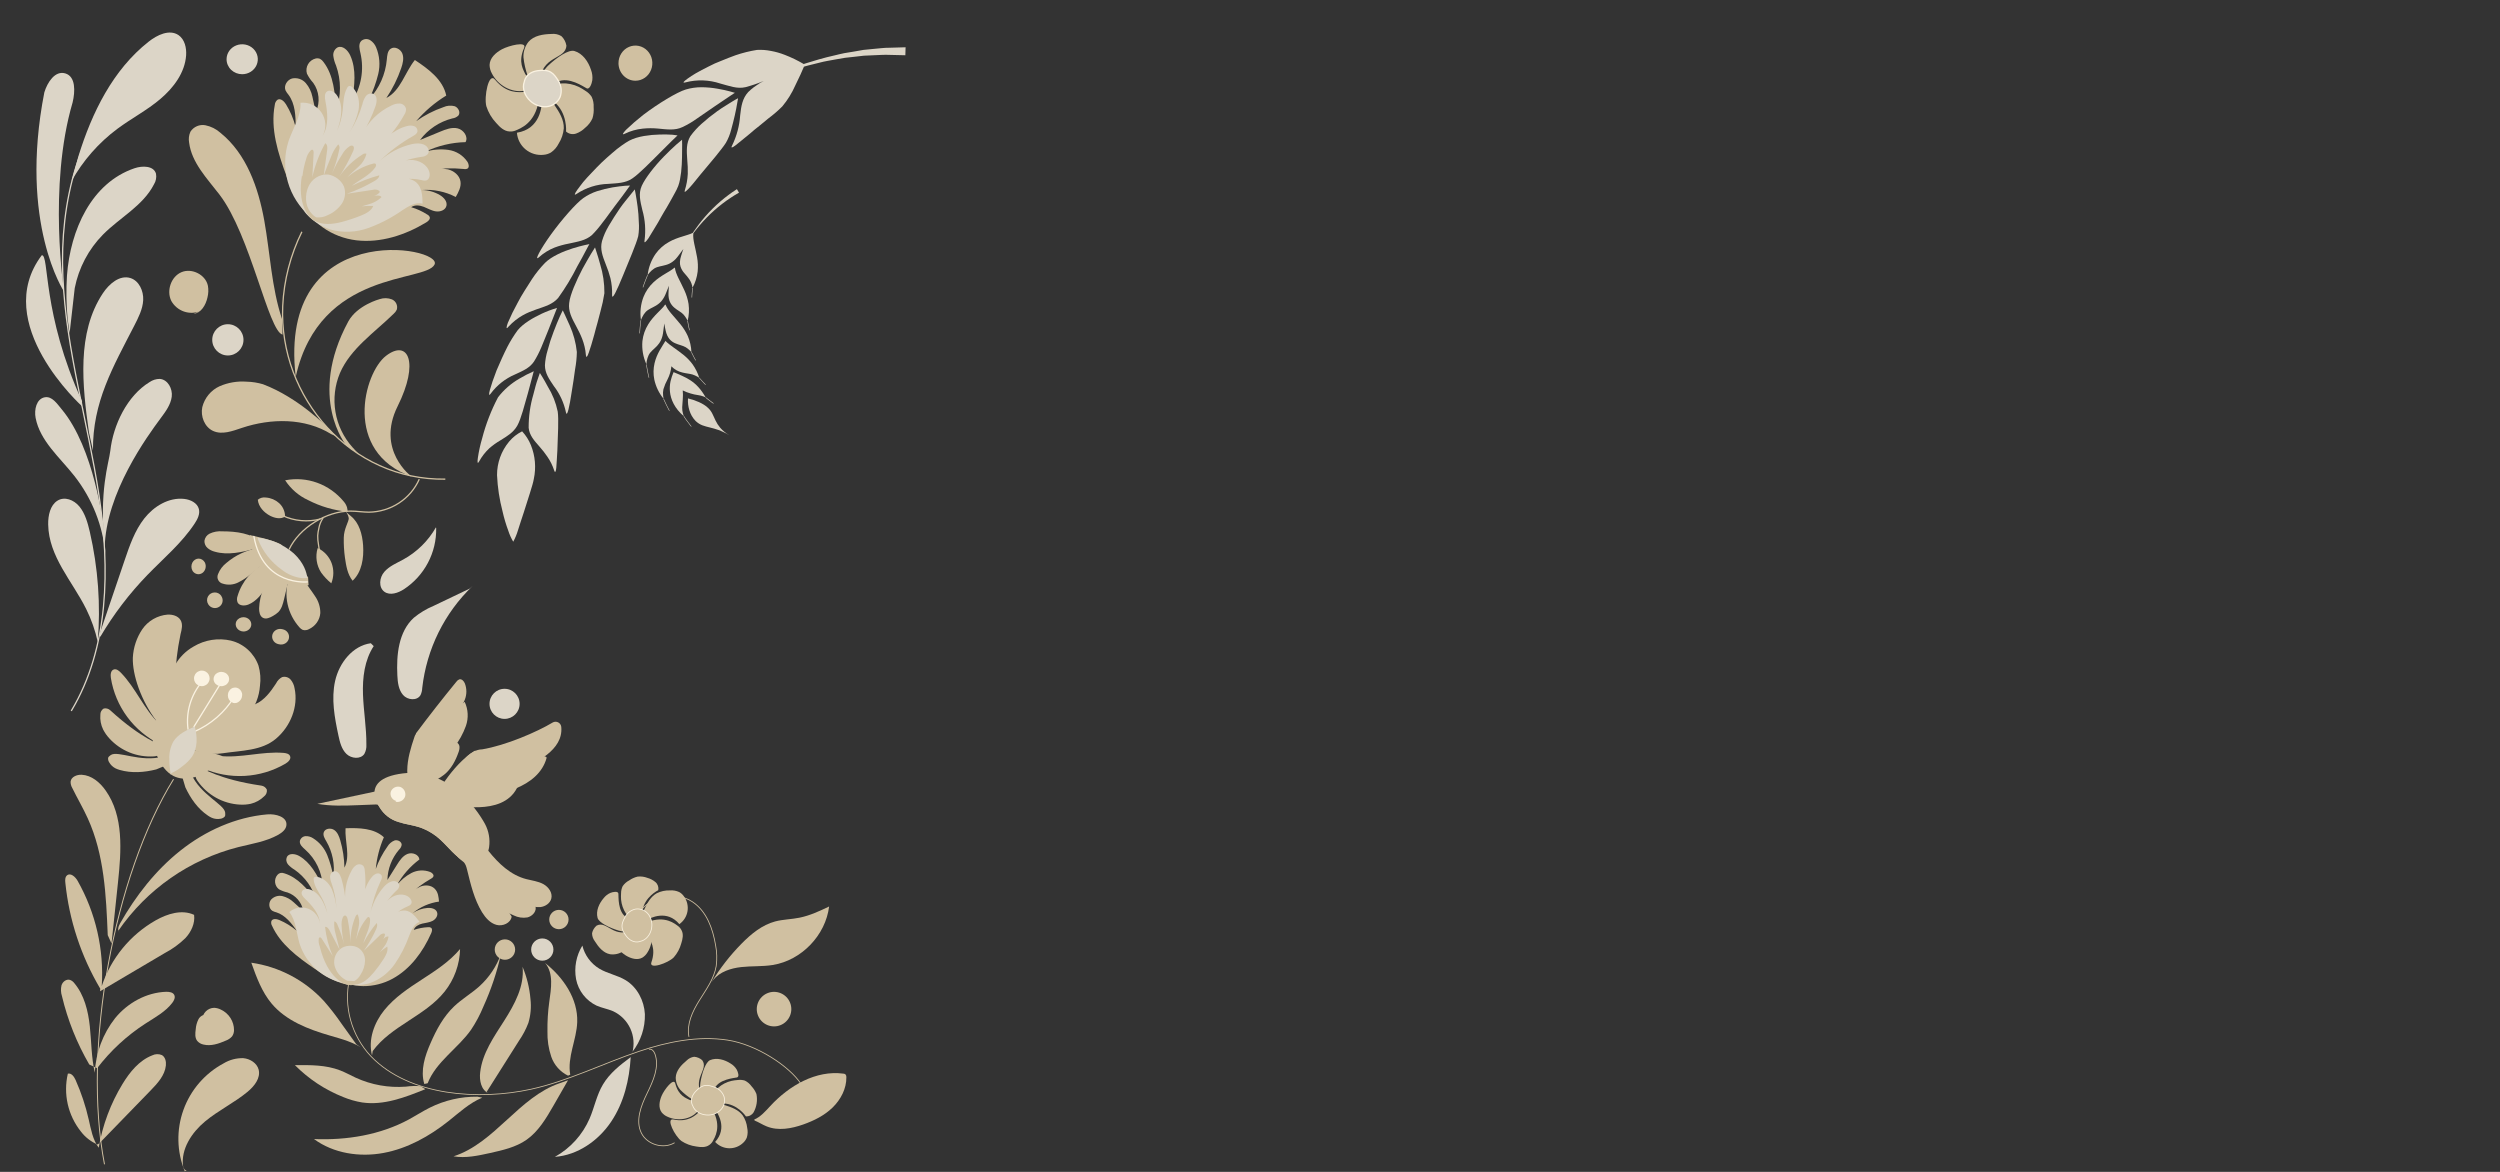 <svg width="1920" height="900" viewBox="0 0 1920 900" fill="none" xmlns="http://www.w3.org/2000/svg">
<rect x="0" y="0" width="1920" height="900" fill="#333333" stroke="none"/>
<g clip-path="url(#clip0_8_12227)">
<path d="M102.019 505.104C102.403 497.323 104.901 489.792 109.246 483.311C111.438 480.101 114.326 477.421 117.697 475.466C121.068 473.512 124.836 472.333 128.725 472.017C132.485 471.843 136.693 472.967 138.641 476.182C140.589 479.398 139.595 483.505 138.641 487.108C127.907 539.411 142.946 547.818 152.277 551.305C161.608 554.792 188.178 544.176 196.029 540.825C203.022 537.861 207.911 531.139 212.002 524.882C212.989 522.824 214.605 521.129 216.619 520.039C217.793 519.692 219.043 519.691 220.218 520.035C221.393 520.378 222.444 521.053 223.242 521.976C224.816 523.863 225.846 526.14 226.222 528.563C229.281 542.665 223.067 557.93 211.983 567.305C200.899 576.681 185.529 576.313 171.192 578.483C128.803 584.817 101.181 531.371 102.019 505.104Z" fill="#D0C0A1"/>
<path d="M85.144 520.617C84.773 518.166 84.988 514.944 87.388 514.153C89.341 513.516 91.195 514.983 92.6 516.41C104.312 528.238 110.422 544.657 122.524 556.041V557.16L123.032 557.43C123.032 557.43 132.089 564.511 129.551 569.006C129.007 570.21 128.009 571.157 126.769 571.643C125.529 572.13 124.146 572.118 122.915 571.611C112.959 566.707 104.336 559.518 97.765 550.647C91.194 541.776 86.866 531.479 85.144 520.617Z" fill="#D0C0A1"/>
<path d="M118.154 580.913C111.8 581.32 105.435 580.295 99.531 577.914C93.627 575.533 88.335 571.857 84.046 567.158C82.142 565.113 80.525 562.819 79.24 560.338C77.486 556.793 76.739 552.835 77.081 548.895C77.042 547.942 77.262 546.997 77.717 546.159C78.173 545.321 78.847 544.622 79.668 544.135C80.529 543.941 81.423 543.956 82.276 544.179C83.13 544.403 83.917 544.827 84.572 545.417C109.593 568.285 122.94 571.121 124.438 573.356C125.936 575.59 124.633 580.505 118.154 580.913Z" fill="#D0C0A1"/>
<path d="M85.163 579.817C84.199 580.679 83.195 581.063 83.017 582.174C82.925 583.302 83.201 584.428 83.805 585.394C84.912 587.383 86.597 589.009 88.648 590.07C89.704 590.58 90.804 590.997 91.936 591.316C101.032 593.961 110.777 593.233 119.971 590.914C124.087 589.36 128.104 587.568 132 585.547L125.247 581.024C107.962 585.797 90.656 576.252 85.163 579.817Z" fill="#D0C0A1"/>
<path d="M219.177 586.533C221.332 585.247 223.699 583.058 222.807 580.773C222.088 578.853 219.74 578.392 217.76 578.219C201.205 576.837 184.552 582.52 168.054 580.504L167.181 581.195L166.637 580.965C166.637 580.965 155.419 578.546 153.536 583.308C152.939 584.488 152.836 585.853 153.25 587.108C153.665 588.363 154.563 589.405 155.749 590.009C165.834 594.481 176.855 596.5 187.89 595.895C198.925 595.291 209.653 592.08 219.177 586.533Z" fill="#D0C0A1"/>
<path d="M151.79 599.889C155.516 605.189 160.367 609.565 165.982 612.691C171.597 615.816 177.831 617.61 184.22 617.939C187.031 618.117 189.853 617.903 192.606 617.302C196.479 616.371 200.032 614.388 202.888 611.564C203.652 610.974 204.245 610.185 204.606 609.281C204.967 608.376 205.083 607.389 204.941 606.424C204.541 605.618 203.958 604.921 203.241 604.391C202.523 603.861 201.692 603.512 200.816 603.375C167.077 598.454 156.365 589.728 153.667 590.007C150.969 590.285 148.018 594.569 151.79 599.889Z" fill="#D0C0A1"/>
<path d="M172.954 624.147C172.954 625.433 173.227 626.466 172.447 627.304C171.62 628.102 170.563 628.62 169.426 628.784C167.165 629.228 164.822 628.984 162.701 628.083C161.637 627.607 160.619 627.033 159.661 626.368C151.864 621.127 146.348 613.178 142.352 604.664C140.987 600.512 139.868 596.283 139 592L146.796 594.241C153.872 610.509 172.311 617.62 172.954 624.147Z" fill="#D0C0A1"/>
<path d="M121.153 552L141.361 573.689C142.173 574.681 143.164 575.505 144.281 576.116C145.733 576.642 147.278 576.849 148.814 576.723C156.388 576.728 163.9 578.107 171 580.794C167.935 584.988 164.233 588.656 160.032 591.658C152.348 597.198 141.745 600.271 133.255 595.984C127.339 592.99 123.439 587 120.769 580.853C116.927 572.201 115.199 561.787 119.597 553.449" fill="#D0C0A1"/>
<path d="M136.659 560.632C133.763 552.598 131.681 544.293 130.443 535.842C129.21 527.344 130.564 518.671 134.328 510.955C137.703 504.893 142.693 499.888 148.74 496.498C157.358 491.346 167.632 489.735 177.409 492.003C182.242 493.207 186.7 495.594 190.385 498.949C194.07 502.304 196.866 506.523 198.522 511.228C199.982 516.28 200.366 521.584 199.649 526.794C199.06 534.925 196.011 542.684 190.908 549.035C175.37 564.601 148.585 575.245 143.593 573.883C138.601 572.521 136.659 560.632 136.659 560.632Z" fill="#D0C0A1"/>
<path d="M144.4 560C143.545 553.507 144.064 546.908 145.925 540.625C147.785 534.342 150.946 528.514 155.206 523.513C155.424 523.276 155.682 523 156 523" stroke="#FAF2E1" stroke-linecap="round" stroke-linejoin="round"/>
<path d="M149 558L170 524V525.076" stroke="#FAF2E1" stroke-linecap="round" stroke-linejoin="round"/>
<path d="M149 562C161.918 556.408 172.754 546.971 180 535" stroke="#FAF2E1" stroke-linecap="round" stroke-linejoin="round"/>
<path d="M131.212 595C130.457 591.168 130.065 587.272 130.039 583.365C129.78 578.596 130.824 573.847 133.057 569.635C136.595 563.818 143.306 560.734 149.593 558C151.631 565.757 151.881 574.541 147.44 581.174C145.414 583.959 142.961 586.401 140.172 588.407C137.612 590.554 134.772 592.335 131.731 593.701" fill="#DCD5C7"/>
<path d="M178.811 539.794L180.285 540L181.759 539.794C183.126 539.31 184.296 538.332 185.072 537.026C185.532 536.359 185.804 535.563 185.857 534.733C186.048 533.948 186.048 533.123 185.857 532.337L185.283 530.912C184.813 530.063 184.155 529.353 183.368 528.847L182.047 528.227C181.073 527.959 180.052 527.959 179.079 528.227L180.572 528L182.047 528.227C181.328 527.978 180.561 527.942 179.825 528.124C179.089 528.148 178.374 528.391 177.757 528.826C177.119 529.188 176.578 529.722 176.187 530.375C175.691 530.956 175.347 531.669 175.192 532.441L175 534.031C174.995 535.097 175.253 536.144 175.747 537.067L176.628 538.286C177.308 539.015 178.153 539.542 179.079 539.814L178.811 539.794Z" fill="#FAF2E1"/>
<path d="M165.726 517.687C165.003 518.354 164.483 519.182 164.217 520.089C163.928 521.03 163.928 522.025 164.217 522.965L164.816 524.271C165.185 524.897 165.718 525.43 166.366 525.822C166.735 526.154 167.19 526.395 167.689 526.522C168.4 526.867 169.199 527.031 170.003 526.995C170.8 527.031 171.593 526.867 172.296 526.522C173.038 526.301 173.707 525.91 174.239 525.387L175.168 524.271C175.602 523.66 175.851 522.955 175.892 522.227C176.036 521.751 176.036 521.247 175.892 520.771C175.844 520.044 175.595 519.341 175.168 518.727L174.239 517.611C173.504 516.943 172.593 516.46 171.594 516.211L170.003 516.003C169.2 515.976 168.403 516.139 167.689 516.476C167.189 516.61 166.734 516.857 166.366 517.195C165.714 517.575 165.18 518.103 164.816 518.727L169.941 516.022C169.407 515.979 168.869 516.05 168.37 516.23C167.379 516.473 166.475 516.949 165.746 517.611L165.726 517.687Z" fill="#FAF2E1"/>
<path d="M154.989 526.997C155.792 527.027 156.588 526.85 157.302 526.481C158.03 526.213 158.692 525.791 159.241 525.242C159.79 524.693 160.213 524.031 160.481 523.302C160.849 522.589 161.027 521.793 160.997 520.991L160.77 519.401C160.505 518.4 159.978 517.488 159.242 516.76L158.024 515.831C157.108 515.28 156.058 514.995 154.989 515.005C154.193 514.966 153.401 515.145 152.698 515.521C151.957 515.763 151.289 516.189 150.758 516.76C150.188 517.283 149.762 517.944 149.519 518.679C149.152 519.393 148.974 520.189 149.003 520.991L149.209 522.58C149.493 523.584 150.026 524.499 150.758 525.242L151.976 526.171C152.893 526.699 153.931 526.984 154.989 526.997Z" fill="#FAF2E1"/>
<path d="M234.316 446.479C236.533 450.523 239.549 454.108 242.005 457.923C244.651 461.745 246.042 466.234 245.999 470.816C245.802 473.439 244.886 475.967 243.344 478.146C241.802 480.325 239.687 482.079 237.212 483.232C236.509 483.62 235.73 483.868 234.923 483.96C234.116 484.052 233.298 483.986 232.519 483.766C231.543 483.325 230.688 482.672 230.023 481.859C225.423 476.722 222.265 470.552 220.847 463.93C219.429 457.308 219.796 450.45 221.915 444" fill="#D0C0A1"/>
<path d="M222 443.942C220.691 449.29 219.421 454.657 218.191 460.043C217.327 463.613 216.384 467.378 213.812 470.026C212.562 471.209 211.163 472.224 209.649 473.046C207.273 474.419 204.328 475.772 201.913 474.478C199.498 473.183 198.928 469.888 199.007 467.104C199.392 456.619 203.579 446.631 210.788 439" fill="#D0C0A1"/>
<path d="M211 439.387C209.039 443.052 207.077 446.658 204.861 450.187C201.291 456.003 197.016 461.82 190.583 464.36C187.739 465.426 183.816 465.348 182.463 462.673C181.846 461.074 181.846 459.308 182.463 457.709C184.113 452.129 186.935 446.956 190.743 442.526C194.552 438.096 199.262 434.51 204.567 432" fill="#D0C0A1"/>
<path d="M203 432.611L192.594 440.897C189.601 443.485 186.289 445.681 182.739 447.431C179.153 449.175 175.033 449.478 171.229 448.277C170.459 448.116 169.735 447.786 169.108 447.312C168.481 446.837 167.967 446.23 167.603 445.534C167.24 444.838 167.035 444.069 167.004 443.285C166.973 442.5 167.117 441.718 167.425 440.995C168.761 437.505 171.048 434.458 174.028 432.198C180.83 426.425 189.047 422.56 197.836 421" fill="#D0C0A1"/>
<path d="M196.142 421.385C185.893 424.019 175.092 426.653 164.922 423.693C162.923 423.205 161.054 422.264 159.452 420.936C158.659 420.267 158.026 419.417 157.601 418.454C157.177 417.491 156.972 416.44 157.003 415.382C157.17 414.195 157.618 413.069 158.307 412.104C158.996 411.138 159.905 410.364 160.953 409.849C164.041 408.389 167.442 407.777 170.826 408.072C181.43 408.072 192.726 409.522 201 416.362" fill="#D0C0A1"/>
<path d="M222 422C229.811 405.489 250.471 392.469 269.198 392.526C273.923 392.526 278.61 393.332 283.316 393.351C291.565 393.231 299.604 390.776 306.466 386.279C313.328 381.781 318.722 375.434 322 368" stroke="#D0C0A1" stroke-miterlimit="10"/>
<path d="M264.022 412.975C263.913 418.065 264.209 423.155 264.906 428.196C265.829 434.457 266.829 441.07 270.808 446C277.882 439.387 279.535 428.607 278.862 418.845C278.286 410.451 275.921 401.511 269.405 396.306L265.56 393C266.729 394.421 267.517 396.127 267.847 397.95C268.02 400.454 264.118 405.932 264.022 412.975Z" fill="#D0C0A1"/>
<path d="M236.648 384.098C229.493 380.828 223.377 375.551 219 368.87C227.217 367.25 235.704 367.9 243.598 370.754C251.491 373.608 258.509 378.564 263.936 385.116C265.068 386.384 265.933 387.879 266.476 389.507C266.763 390.651 266.938 391.821 267 393C256.432 392.008 246.137 388.989 236.648 384.098Z" fill="#D0C0A1"/>
<path d="M248 398C246.412 400.296 245.324 403.028 244.832 405.951C244.399 407.714 244.121 409.526 244.002 411.358C243.977 413.684 244.178 416.005 244.599 418.275C244.881 420.263 245.18 422.092 245.462 424" stroke="#D0C0A1" stroke-width="0.99" stroke-linecap="round" stroke-linejoin="round"/>
<path d="M246 398.604C236.324 401.13 226.062 400.208 217 396" stroke="#D0C0A1" stroke-miterlimit="10"/>
<path d="M243.889 421.157C242.992 424.26 242.771 427.521 243.24 430.718C243.709 433.914 244.858 436.973 246.608 439.686C248.846 442.786 251.477 445.581 254.436 448C256.444 443.013 256.521 437.453 254.651 432.412C252.74 427.423 249.013 423.345 244.221 421" fill="#D0C0A1"/>
<path d="M219 396.661C215.669 398.928 211.208 398.01 207.545 396.173C202.714 393.671 198.506 389.214 198 383.8C198.855 383.089 199.852 382.569 200.924 382.275C201.996 381.982 203.118 381.922 204.214 382.1C207.945 382.365 211.484 383.856 214.286 386.341C215.667 387.58 216.788 389.082 217.584 390.76C218.38 392.438 218.835 394.258 218.922 396.114" fill="#D0C0A1"/>
<path d="M215.178 483C215.645 483.004 216.111 483.057 216.566 483.158L216.954 483.257C217.764 483.397 218.537 483.693 219.226 484.128C219.915 484.563 220.506 485.128 220.964 485.789C221.422 486.45 221.738 487.193 221.892 487.974C222.046 488.755 222.035 489.558 221.861 490.336C221.687 491.113 221.352 491.848 220.877 492.497C220.402 493.147 219.797 493.697 219.096 494.115C218.396 494.534 217.616 494.811 216.803 494.932C215.989 495.052 215.159 495.013 214.362 494.816L213.81 494.698C212.331 494.384 211.025 493.552 210.144 492.361C209.262 491.171 208.869 489.708 209.039 488.254C209.209 486.799 209.93 485.458 211.064 484.487C212.198 483.517 213.664 482.987 215.178 483Z" fill="#D0C0A1"/>
<path d="M187.009 474C187.881 474.008 188.74 474.187 189.528 474.526C190.316 474.865 191.015 475.354 191.576 475.962C192.138 476.569 192.549 477.28 192.781 478.046C193.013 478.812 193.061 479.614 192.922 480.399C192.69 481.678 191.969 482.842 190.887 483.684C189.805 484.526 188.432 484.992 187.009 485C185.986 484.982 184.984 484.73 184.095 484.268C183.206 483.806 182.458 483.148 181.919 482.355C181.38 481.561 181.067 480.657 181.01 479.725C180.952 478.793 181.151 477.863 181.589 477.02C182.099 476.109 182.875 475.345 183.832 474.812C184.789 474.279 185.888 473.998 187.009 474Z" fill="#D0C0A1"/>
<path d="M165.034 455C166.032 455.006 167.011 455.261 167.883 455.743C168.755 456.225 169.491 456.917 170.023 457.756V457.854C170.454 458.505 170.751 459.235 170.896 460.002C171.042 460.768 171.034 461.555 170.872 462.319C170.71 463.082 170.398 463.805 169.953 464.448C169.508 465.09 168.94 465.638 168.281 466.061C166.97 466.9 165.38 467.192 163.855 466.875C162.329 466.559 160.99 465.658 160.126 464.369L159.928 464.073C159.355 463.178 159.035 462.146 159.003 461.085C158.97 460.025 159.225 458.975 159.742 458.047C160.258 457.118 161.017 456.345 161.938 455.809C162.859 455.273 163.908 454.994 164.975 455H165.034Z" fill="#D0C0A1"/>
<path d="M152.521 429C153.467 429.001 154.397 429.266 155.224 429.769C156.051 430.272 156.748 430.997 157.249 431.875L157.379 432.079C158.013 433.426 158.168 434.982 157.814 436.446C157.461 437.911 156.624 439.18 155.466 440.007C154.307 440.834 152.91 441.161 151.544 440.925C150.178 440.689 148.941 439.906 148.072 438.727L147.849 438.36C147.32 437.433 147.028 436.368 147.002 435.275C146.976 434.183 147.218 433.102 147.703 432.147C148.187 431.191 148.897 430.395 149.757 429.842C150.618 429.289 151.598 428.998 152.596 429H152.521Z" fill="#D0C0A1"/>
<path d="M236.61 443.309L237 449.424C237 449.424 223.364 453.008 207.584 442.296C191.805 431.585 192 411 192 411C192 411 209.065 414.369 215.844 418.167" fill="#D0C0A1"/>
<path d="M198.231 414.495C201.968 423.802 208.297 431.818 216.452 437.575C220.903 441.098 226.227 443.32 231.844 444H232.306C232.96 444 233.595 444 234.23 444C234.823 443.985 235.414 443.933 236 443.845C235.538 439.71 233.499 432.314 225.572 424.957C217.796 418.242 208.18 414.072 198 413L198.231 414.495Z" fill="#DCD5C7"/>
<path d="M236 446.916C236 446.916 201.84 450.424 195 412" stroke="#FAF2E1" stroke-linecap="round" stroke-linejoin="round"/>
<path d="M54.72 546C83.886 497.31 84.489 436.507 75.992 380.319C67.495 324.131 50.715 269.053 48.265 212.281C45.815 155.509 60.087 94.16 103 57" stroke="#DCD5C7" stroke-miterlimit="10"/>
<path d="M77.064 489C87.228 471.778 99.393 455.825 113.305 441.473C125.727 428.675 139.639 417.041 149.469 402.129C151.674 398.794 153.745 394.799 152.739 390.921C151.539 386.229 146.334 383.708 141.516 383.165C129.713 381.827 118.181 388.788 110.828 398.154C103.476 407.52 99.528 419.038 95.697 430.323C89.119 449.714 82.553 469.06 76 488.36L77.064 489Z" fill="#DCD5C7"/>
<path d="M66.18 467.709C70.172 475.734 73.155 484.23 75.058 493C77.408 464.658 75.354 436.12 68.971 408.416C67.343 401.425 65.308 394.257 61.004 389.023C56.701 383.789 49.509 381.075 44.042 384.571C38.576 388.066 36.889 395.781 37.006 402.792C37.413 427.556 55.518 446.246 66.18 467.709Z" fill="#DCD5C7"/>
<path d="M80.463 421C75.809 376.499 83.651 355.681 84.707 346.258C86.936 326.349 97.633 303.963 114.861 293.457C117.153 291.866 119.883 291.008 122.683 291C128.882 291.406 132.696 298.604 131.894 304.698C131.092 310.793 127.24 316.036 123.544 320.99C113.414 334.649 81.07 378.666 80.405 421" fill="#DCD5C7"/>
<path d="M47.591 314.591C43.859 310.131 40.03 304.041 34.306 305.127C27.976 306.33 26.139 314.63 27.351 320.932C30.73 338.657 45.911 351.301 57.125 365.535C70.809 382.973 79.103 403.977 81 426C81 426 80.062 410.777 79.652 406.414C79.242 402.05 72.286 344.3 47.591 314.591Z" fill="#DCD5C7"/>
<path d="M71.414 346C70.99 308.821 86.854 281.798 103.046 250.255C106.249 243.993 109.607 237.517 109.974 230.492C110.341 223.467 106.828 215.64 100.189 213.546C91.91 210.963 83.785 217.988 78.96 225.287C58.812 255.734 63.174 295.828 68.307 332.126" fill="#DCD5C7"/>
<path d="M57.393 221.294C60.451 205.742 67.985 191.45 79.05 180.211C92.018 167.064 109.805 158.104 118.243 141.593C119.77 139.165 120.331 136.243 119.811 133.415C118.069 127.194 109.321 127.155 103.263 129.228C70.264 140.458 54.006 176.455 51.432 211.669C50.72 222.751 50.888 233.872 51.935 244.927L53.445 256L57.393 221.294Z" fill="#DCD5C7"/>
<path d="M55 139C63.767 123.31 75.753 109.648 90.172 98.911C100.897 90.936 112.849 84.75 123.087 76.075C133.325 67.4 142.006 55.846 142.941 42.521C143.33 36.686 141.851 30.267 137.101 26.96C130.114 22.273 120.712 26.805 114.114 32.037C86.688 53.628 70.572 86.559 60.294 119.763" fill="#DCD5C7"/>
<path d="M55.778 78.624C57.734 70.344 58.282 58.72 50.068 56.348C42.245 54.094 36.378 63.229 34.051 70.946C14.299 171.79 49.227 224 49.227 224C49.227 224 36.711 143.391 55.778 78.624Z" fill="#DCD5C7"/>
<path d="M63 312C63 312 -7.563 248.438 32.096 196.004C37.971 195.518 32.194 240.67 63 308.135" fill="#DCD5C7"/>
<path d="M253 146C269.601 126.482 293.262 109.255 320 110.025" stroke="#D0C0A1" stroke-linecap="round" stroke-linejoin="round"/>
<path d="M239.302 167.914C229.616 159.676 224.56 147.367 220.123 135.446C213.556 117.826 207.492 98.947 211.057 80.474C211.114 79.717 211.33 78.981 211.691 78.313C212.051 77.645 212.548 77.06 213.149 76.597C215.532 75.24 218.225 77.78 219.658 80.125C223.001 85.572 225.502 91.493 227.078 97.687C227.078 89.003 226.729 79.679 221.537 72.74C220.669 71.739 219.921 70.64 219.31 69.464C217.76 65.859 220.472 61.4 224.23 60.295C226.151 59.872 228.151 59.974 230.02 60.591C231.888 61.209 233.555 62.318 234.846 63.804C237.397 66.806 239.143 70.408 239.922 74.271C240.871 78.148 241.433 82.025 242.711 85.707C244.316 82.161 244.962 78.255 244.585 74.381C244.207 70.507 242.82 66.799 240.561 63.63C238.621 61.512 236.99 59.13 235.718 56.554C235.36 55.348 235.252 54.08 235.401 52.831C235.55 51.581 235.952 50.374 236.583 49.285C237.215 48.196 238.061 47.248 239.072 46.498C240.082 45.748 241.235 45.213 242.46 44.924C243.565 44.672 244.722 44.767 245.772 45.196C246.813 45.749 247.704 46.547 248.368 47.522C256.35 57.873 257.318 71.829 258.054 84.874C262.094 73.688 262.094 61.441 258.054 50.255C257.008 47.914 256.31 45.432 255.982 42.889C255.837 41.61 256.069 40.317 256.646 39.167C257.224 38.018 258.124 37.061 259.236 36.415C263.111 34.651 267.159 38.586 268.922 42.443C273.94 53.298 272.235 65.917 270.414 77.76C273.885 72.36 276.242 66.32 277.347 59.995C278.451 53.671 278.281 47.189 276.846 40.931C276.071 37.713 275.122 33.837 277.427 31.453C278.353 30.636 279.515 30.135 280.745 30.024C281.974 29.912 283.207 30.195 284.265 30.832C286.35 32.163 287.963 34.116 288.876 36.415C291.542 42.866 292.111 49.994 290.503 56.787C288.864 63.462 286.526 69.947 283.529 76.132C291.322 67.751 296.094 57.006 297.09 45.603C297.361 42.637 297.574 39.187 299.996 37.461C303.076 35.252 307.745 37.694 309.043 41.241C310.341 44.788 309.372 48.723 308.132 52.309C305.358 60.43 301.521 68.147 296.722 75.26C307.667 69.6 310.902 55.682 318.613 46.087C329.016 52.968 340.193 61.187 342.712 73.399C334.055 78.69 326.282 85.31 319.678 93.015C326.078 88.48 333.09 84.877 340.503 82.315C343.234 81.06 346.318 80.799 349.221 81.579C352.011 82.626 353.89 86.367 352.049 88.731C350.784 89.959 349.15 90.736 347.4 90.941C337.48 93.447 328.724 99.292 322.603 107.495L337.946 101.156C342.305 99.354 347.013 97.512 351.507 98.598C356.001 99.683 359.895 105.072 357.532 109.162C346.793 109.411 336.229 111.934 326.536 116.566C332.271 114.812 338.317 114.316 344.262 115.113C347.254 115.509 350.127 116.545 352.684 118.15C355.241 119.756 357.423 121.893 359.082 124.417C360.031 126.006 360.554 128.429 359.082 129.457C358.216 129.879 357.232 129.995 356.292 129.786C347.604 128.936 338.843 129.183 330.217 130.523C334.739 129.36 339.461 129.208 344.049 130.077C348.562 131.201 352.805 134.574 353.619 139.149C354.374 143.394 352.166 147.542 350.015 151.283C342.007 147.119 332.999 145.267 323.998 145.933C328.861 146 333.622 147.336 337.811 149.81C340.775 151.574 343.622 154.656 342.886 158.009C342.15 161.362 338.159 162.797 334.847 162.351C331.534 161.905 328.589 160.064 325.49 158.862C322.39 157.66 318.574 157.137 315.804 159.114C320.142 160.4 324.276 162.292 328.086 164.735C328.936 165.138 329.621 165.823 330.023 166.673C330.565 168.418 328.783 169.949 327.214 170.88C311.115 180.572 292.344 186.736 273.746 184.565C255.149 182.394 237.035 170.55 231.224 152.775" fill="#D0C0A1"/>
<path d="M238.305 166.349C230.041 159.402 224.043 150.151 221.08 139.781C218.117 129.411 218.324 118.395 221.674 108.144C225.031 98.404 231.317 89.268 230.77 78.924C233.885 78.602 237.028 79.129 239.866 80.449C242.704 81.768 245.13 83.831 246.887 86.417C248.643 89.003 249.664 92.016 249.841 95.135C250.018 98.255 249.343 101.363 247.89 104.131C252.692 96.339 251.599 86.326 249.842 77.307C249.374 74.775 249.101 71.639 251.228 70.197C253.356 68.756 256.694 70.451 258.392 72.691C264.249 80.483 262.101 91.391 258.88 100.527C261.045 95.627 262.473 90.435 263.117 85.119C263.839 79.08 263.624 72.652 266.669 67.392C266.921 66.859 267.339 66.422 267.86 66.145C268.875 65.678 270.046 66.418 270.847 67.217C275.259 71.6 276.41 78.437 275.376 84.534C273.991 90.6 271.645 96.407 268.426 101.735C272.763 95.035 276.091 87.737 278.304 80.073C278.763 77.904 279.631 75.842 280.861 73.996C281.498 73.086 282.411 72.405 283.466 72.055C284.521 71.704 285.661 71.701 286.717 72.048C289.997 73.489 289.528 78.242 288.357 81.612C285.709 89.194 282.226 96.459 277.972 103.274C282.741 93.56 290.668 85.746 300.46 81.106C302.471 79.998 304.742 79.446 307.039 79.508C308.179 79.576 309.266 80.015 310.133 80.757C311 81.499 311.6 82.504 311.841 83.619C311.877 85.184 311.427 86.722 310.552 88.021C304.56 98.952 296.444 108.581 286.678 116.344C293.803 108.046 301.826 99.534 312.465 96.865C314.255 96.29 316.181 96.29 317.97 96.865C318.858 97.167 319.607 97.779 320.081 98.587C320.554 99.395 320.719 100.347 320.547 101.267C320.118 102.787 318.595 103.683 317.248 104.462C307.956 109.713 299.375 116.128 291.715 123.552C298.68 117.264 307.129 112.84 316.272 110.695C320.937 109.624 327.145 109.916 328.902 114.358C329.179 114.98 329.298 115.66 329.251 116.339C329.203 117.019 328.99 117.676 328.629 118.253C327.986 118.941 327.209 119.49 326.347 119.868C325.484 120.247 324.554 120.446 323.612 120.455C314.249 121.88 305.202 124.905 296.868 129.396C302.51 126.279 308.425 123.104 314.886 122.831C321.347 122.558 328.414 126.24 329.839 132.571C330.347 134.87 329.683 137.83 327.438 138.551C326.249 138.801 325.016 138.727 323.866 138.337C314.978 136.322 305.672 137.295 297.395 141.103C300.891 139.248 304.65 137.934 308.542 137.207C310.491 136.872 312.489 136.951 314.406 137.438C316.323 137.924 318.116 138.808 319.669 140.032C324.08 143.928 324.471 150.512 324.529 156.395C319.161 154.992 313.832 158.343 309.205 161.342C301.093 167.063 292.258 171.687 282.93 175.095C273.53 178.518 263.293 178.927 253.649 176.264C245.523 173.587 238.39 168.538 233.171 161.771" fill="#DCD5C7"/>
<path d="M241.311 169.524C247.65 172.995 255.401 172.335 262.407 170.474C267.479 169.139 272.46 167.487 277.321 165.53C281.128 163.998 285.17 161.924 286.701 158.143C283.767 158.032 280.828 158.136 277.909 158.453C279.872 157.929 281.834 157.348 283.914 156.65C287.333 155.672 290.455 153.873 293 151.415C292.176 150.058 290.233 150.058 288.663 150.251L287.25 150.465C288.736 150.037 290.086 149.243 291.175 148.157C291.398 147.953 291.543 147.679 291.587 147.382C291.587 147.201 291.545 147.023 291.463 146.862C291.381 146.7 291.262 146.56 291.116 146.451C290.419 146.01 289.634 145.723 288.815 145.609C287.995 145.495 287.16 145.558 286.367 145.792L266.43 148.817C273.721 146.242 280.751 142.996 287.427 139.122C289.213 138.095 291.175 136.699 291.352 134.643C284.025 136.582 276.932 139.299 270.197 142.748C276.084 138.017 283.679 134.857 288.114 128.691C288.82 127.721 289.252 126.073 288.114 125.608C287.681 125.463 287.212 125.463 286.779 125.608C279.371 127.502 272.528 131.118 266.822 136.156C269.373 133.15 272.552 130.746 275.378 127.993C278.377 125.372 280.493 121.908 281.442 118.066C280.904 117.89 280.33 117.857 279.776 117.969C279.221 118.082 278.706 118.336 278.282 118.706C271.212 123.13 265.145 128.952 260.464 135.807C264.585 129.507 268.194 122.894 271.257 116.03C271.885 114.634 272.258 112.579 270.845 111.939C270.457 111.818 270.045 111.788 269.643 111.852C269.241 111.916 268.86 112.072 268.529 112.307C266.102 113.905 264.119 116.078 262.76 118.628C259.699 123.35 257.072 128.334 254.911 133.519C257.39 127.425 259.288 121.115 260.582 114.673C260.798 114.025 260.837 113.333 260.696 112.666C260.554 111.999 260.238 111.38 259.777 110.873C257.273 113.811 255.344 117.184 254.086 120.819C252.124 125.492 250.319 130.223 248.553 134.973C249.455 128.439 250.338 121.924 251.241 115.41C251.516 113.471 251.555 110.969 249.789 110C245.191 118.201 241.846 127.027 239.859 136.194C240.193 129.874 240.546 123.533 240.88 117.213C240.88 116.282 240.703 115.022 239.761 114.983C239.353 115.005 238.967 115.178 238.682 115.468C236.934 117.261 235.719 119.494 235.169 121.924C233.743 126.389 232.757 130.98 232.226 135.632L231.912 134.721C228.262 156.223 236.425 166.829 241.311 169.524Z" fill="#D0C0A1"/>
<path d="M238.268 162.71C234.29 157.541 234.155 149.688 236.723 143.638C237.999 140.592 240.157 138.032 242.896 136.313C245.636 134.594 248.823 133.801 252.017 134.043C254.781 134.479 257.39 135.653 259.586 137.448C261.526 138.924 263.08 140.88 264.105 143.138C264.92 145.373 265.184 147.784 264.874 150.152C264.564 152.521 263.689 154.771 262.328 156.7C259.548 160.557 255.792 163.539 251.476 165.314C248.953 166.638 246.123 167.2 243.308 166.937C243.308 166.937 241.609 167.017 238.268 162.71Z" fill="#DCD5C7"/>
<path d="M342 367.984C269.807 369.152 214.003 305.383 217.125 234.976C218.061 215.176 223.075 195.781 231.856 178" stroke="#D0C0A1" stroke-miterlimit="10"/>
<path d="M291.558 229.743C294.634 228.69 297.985 228.758 301.014 229.937C302.496 230.576 303.691 231.732 304.376 233.188C305.06 234.644 305.187 236.299 304.731 237.841C304.157 239.039 303.343 240.107 302.337 240.979C287.569 255.431 269.26 267.636 261.069 286.543C257.124 295.972 255.934 306.318 257.635 316.39C259.335 326.462 263.857 335.852 270.681 343.479L275.739 349L266.011 342.2C266.011 342.2 235.774 305.548 267.49 246.888C274.377 234.296 291.558 229.743 291.558 229.743Z" fill="#D0C0A1"/>
<path d="M217 257C206.166 254.419 192.41 180.618 168.58 149.475C159.071 137.061 147.186 124.999 145.237 109.476C144.708 106.647 145.069 103.723 146.27 101.109C147.474 99.252 149.199 97.794 151.227 96.917C153.255 96.041 155.496 95.785 157.668 96.182C162.019 97.05 166.057 99.076 169.359 102.047C189.292 118.137 198.431 144.158 202.971 169.416C207.511 194.675 208.485 220.735 216.61 245.114" fill="#D0C0A1"/>
<path d="M201.993 295.101C197.918 293.891 193.704 293.228 189.459 293.127C182.323 292.582 175.164 293.794 168.588 296.659C165.337 298.148 162.459 300.361 160.168 303.136C157.876 305.91 156.231 309.173 155.354 312.682C153.877 319.766 157.103 327.936 163.593 330.935C170.531 334.152 178.518 331.053 185.767 328.626C208.212 321.128 234.136 320.871 254.308 333.382L258 335L251.412 328.173C251.412 328.173 229.355 305.421 201.993 295.101Z" fill="#D0C0A1"/>
<path d="M148.571 241C154.396 240.609 158.105 234.205 159.348 228.385C160.087 225.468 160.199 222.426 159.678 219.461C157.891 210.908 147.328 205.636 139.328 209.053C131.328 212.471 127.677 223.347 131.561 231.119C133.711 234.959 137.194 237.866 141.344 239.282C145.493 240.698 150.017 240.524 154.047 238.793" fill="#D0C0A1"/>
<path d="M416.243 75.068C416.9 74.977 417.566 74.977 418.223 75.068C422.024 75.718 425.905 80.794 425.905 80.794C429.587 86.147 433.19 92.09 432.992 98.505C432.658 102.702 431.298 106.754 429.033 110.312C427.672 113.055 425.627 115.405 423.093 117.14C421.381 118.132 419.466 118.73 417.491 118.891C415.017 119.16 412.513 118.93 410.131 118.216C407.748 117.501 405.534 116.317 403.622 114.734C401.71 113.151 400.138 111.201 399 109.001C397.862 106.801 397.182 104.396 397 101.929C414.739 99.036 416.402 82.408 416.243 75.068Z" fill="#D0C0A1"/>
<path d="M431.3 64.03C435.867 63.817 440.416 64.749 444.543 66.744C446.312 67.637 448.016 68.655 449.644 69.79C451.545 70.927 453.169 72.482 454.399 74.34C455.563 76.837 456.086 79.591 455.919 82.347C456.16 85.21 455.86 88.093 455.034 90.841C453.76 93.7 451.825 96.205 449.394 98.145C447.416 100.118 445.038 101.63 442.426 102.578C441.121 103.027 439.721 103.12 438.369 102.846C437.017 102.571 435.761 101.94 434.726 101.015C434.726 101.015 436.016 86.858 425.525 78.207C415.035 69.556 431.3 64.03 431.3 64.03Z" fill="#D0C0A1"/>
<path d="M421.261 50.114C427.852 43.928 436.678 37.902 441.129 39.17C447.489 41.014 451.805 47.239 453.906 53.682C454.861 56.203 455.198 58.926 454.889 61.612C454.484 64.249 452.865 68.987 450.533 67.818C448.202 66.648 436.774 58.599 428.218 62.802C419.661 67.005 418.698 66.291 418.698 66.291L416.135 62.009C416.135 62.009 414.69 56.299 421.261 50.114Z" fill="#D0C0A1"/>
<path d="M402.504 36.808C404.948 31.369 390.746 35.015 385.468 37.85C380.754 40.396 376.136 44.523 376 49.866C376.038 52.104 376.617 54.3 377.688 56.269C382.209 65.335 392.725 71.564 402.736 69.655C402.736 69.655 411.681 70.812 411.991 66.222C412.302 61.631 404.23 59.124 403.26 56.578C402.29 54.032 397.556 47.899 402.504 36.808Z" fill="#D0C0A1"/>
<path d="M380.097 61.097C375.313 55.261 371.59 74.254 373.519 81.633C375.064 86.431 377.649 90.807 381.08 94.433C383.819 97.598 387.156 100.783 391.265 100.961C392.915 101.106 394.576 100.842 396.106 100.19C399.115 98.785 410.997 95.006 413.736 77.201C416.475 59.396 397.418 82.246 380.097 61.097Z" fill="#D0C0A1"/>
<path d="M414.254 64C415.536 41.844 434.514 46.243 435 34.997C434.522 32.205 433.158 29.648 431.115 27.717C428.839 26.35 426.186 25.775 423.559 26.079C417.11 26.237 409.962 27.283 405.805 32.215C403.177 35.568 401.832 39.772 402.017 44.053C402.535 48.846 403.604 53.561 405.202 58.101C406.2 59.692 407.526 61.044 409.089 62.063C410.652 63.081 412.415 63.742 414.254 64Z" fill="#D0C0A1"/>
<path d="M402.664 62.805C400.748 67.9 403.201 73.783 407.187 77.436C408.838 78.997 410.789 80.205 412.921 80.985C415.053 81.765 417.321 82.101 419.586 81.974C421.849 81.803 424.023 81.021 425.879 79.711C427.735 78.401 429.202 76.612 430.127 74.533C430.878 72.498 431.15 70.316 430.921 68.158C430.692 65.999 429.967 63.924 428.804 62.094C425.182 56.23 422.442 52.942 412.955 54.307C403.469 55.672 402.664 62.805 402.664 62.805Z" fill="#DCD5C7"/>
<path d="M402.664 62.805C400.748 67.9 403.201 73.783 407.187 77.436C408.838 78.997 410.789 80.205 412.921 80.985C415.053 81.765 417.321 82.101 419.586 81.974C421.849 81.803 424.023 81.021 425.879 79.711C427.735 78.401 429.202 76.612 430.127 74.533C430.878 72.498 431.15 70.316 430.921 68.158C430.692 65.999 429.967 63.924 428.804 62.094C425.182 56.23 422.442 52.942 412.955 54.307C403.469 55.672 402.664 62.805 402.664 62.805Z" stroke="#FAF2E1" stroke-miterlimit="10"/>
<path d="M363 450C341.353 470.698 327.633 498.479 324.267 528.43C324.206 530.299 323.764 532.135 322.969 533.822C320.335 538.391 312.996 537.744 309.529 533.724C306.062 529.705 305.423 524.097 305.171 518.823C304.358 502.901 306.101 485.098 317.798 474.451C322.361 470.688 327.444 467.622 332.885 465.353L360.734 452.039" fill="#DCD5C7"/>
<path d="M287 496.221C279.942 506.999 278.332 520.481 278.778 533.364C279.224 546.247 281.493 559.015 281.377 571.898C281.547 574.374 281.002 576.848 279.806 579.025C276.878 583.313 269.819 582.656 266.077 579.025C262.334 575.394 261.016 570.024 259.93 564.944C256.963 551.134 254.287 536.764 257.37 522.973C260.453 509.182 270.75 495.932 284.789 494" fill="#DCD5C7"/>
<path d="M334.99 405.599C335.164 414.866 332.985 424.026 328.656 432.23C324.327 440.434 317.988 447.416 310.227 452.527C305.709 455.444 299.523 457.589 295.199 454.459C290.564 451.059 291.32 443.505 295.199 439.119C299.077 434.733 304.526 432.531 309.587 429.768C320.139 424.008 328.869 415.431 334.796 405" fill="#DCD5C7"/>
<path d="M316 366C316 366 288.565 345.734 305.381 311.997C322.198 278.26 313.509 260.195 296.461 273.277C279.413 286.359 263.138 347.019 316 366Z" fill="#D0C0A1"/>
<path d="M227.219 289C245.634 206.788 326.915 217.113 333.735 203.164C340.556 189.215 213.266 167.006 227.044 288.981L227.219 289Z" fill="#D0C0A1"/>
<path d="M475 48.54C474.992 45.87 475.748 43.257 477.17 41.033C478.592 38.808 480.617 37.072 482.99 36.043C485.362 35.014 487.975 34.739 490.499 35.252C493.022 35.765 495.342 37.044 497.165 38.926C498.989 40.808 500.234 43.21 500.743 45.827C501.252 48.444 501.002 51.16 500.025 53.629C499.048 56.099 497.388 58.213 495.254 59.703C493.121 61.193 490.609 61.992 488.038 62C486.331 62.005 484.64 61.661 483.061 60.987C481.481 60.314 480.045 59.324 478.835 58.074C477.624 56.824 476.662 55.339 476.004 53.703C475.346 52.067 475.005 50.313 475 48.54Z" fill="#D0C0A1"/>
<path d="M174 45.5C174 43.225 174.704 41.002 176.022 39.111C177.341 37.22 179.215 35.746 181.408 34.875C183.601 34.005 186.013 33.777 188.341 34.221C190.669 34.665 192.807 35.76 194.485 37.368C196.164 38.977 197.306 41.026 197.769 43.257C198.232 45.487 197.995 47.8 197.087 49.901C196.178 52.002 194.64 53.798 192.667 55.062C190.693 56.325 188.373 57 186 57C182.817 57 179.765 55.788 177.515 53.632C175.264 51.475 174 48.55 174 45.5Z" fill="#DCD5C7"/>
<path d="M80.25 894.188C63.007 805.226 87.53 672.426 133.279 598.442" stroke="#D0C0A1" stroke-width="0.741" stroke-miterlimit="10"/>
<path d="M91.86 716.189C89.944 714.637 90.902 711.458 92.166 709.256C104.217 688.035 119.466 668.385 138.605 653.217C157.744 638.048 180.926 627.553 205.256 625.446C211.655 624.891 220.583 627.246 219.97 633.662C219.701 637.033 216.674 639.408 213.743 641.093C204.394 646.341 193.551 647.969 183.09 650.555C145.576 660.106 112.804 682.945 90.863 714.829" fill="#D0C0A1"/>
<path d="M82.741 718.2C81.515 687.71 80.097 656.339 67.414 628.53C63.813 620.563 59.33 613.036 55.498 605.164C54.627 603.693 54.183 602.009 54.215 600.3C54.617 596.642 59.023 594.822 62.721 595.014C70.269 595.397 76.668 600.759 81.055 606.984C95.136 626.768 93.182 653.37 90.634 677.521C88.961 693.225 87.3 708.924 85.653 724.616" fill="#D0C0A1"/>
<path d="M76.993 759.3C62.258 734.418 53.106 706.632 50.172 677.865C49.961 675.95 49.942 673.518 51.494 672.254C54.233 670.051 57.893 673.441 59.617 676.486C73.519 701.061 79.957 729.153 78.143 757.327C85.247 735.946 100.015 717.949 119.601 706.804C128.586 701.729 139.717 698.243 149.066 702.61C149.928 709.122 146.863 715.633 142.418 720.44C137.73 725.019 132.399 728.89 126.594 731.932L76.821 761.311" fill="#D0C0A1"/>
<path d="M68.564 817.541C59.049 801.181 51.987 783.513 47.605 765.103C46.7 762.363 46.58 759.424 47.26 756.619C48.16 753.899 51.091 751.658 53.869 752.597C55.14 753.106 56.246 753.954 57.069 755.048C64.732 764.165 67.721 776.384 68.985 788.258C70.249 800.132 70.135 812.217 72.817 823.842C73.525 808.583 78.984 793.926 88.43 781.919C98.01 770.217 112.474 762.173 127.628 761.694C129.946 761.694 132.724 761.981 133.797 764.05C134.87 766.118 133.624 768.474 132.245 770.274C126.957 777.13 119.045 781.363 111.765 786.075C97.497 795.282 84.93 806.887 74.618 820.376" fill="#D0C0A1"/>
<path d="M74.866 878.981C69.834 876.811 65.446 873.381 62.126 869.022C57.209 862.849 53.753 855.643 52.018 847.945C50.282 840.246 50.313 832.255 52.106 824.57C54.808 823.881 56.915 826.868 58.045 829.416C62.392 839.195 65.773 849.374 68.142 859.81C69.866 867.317 71.188 875.266 75.805 881.452C78.741 864.115 84.95 847.496 94.101 832.48C99.695 823.306 106.86 814.42 116.88 810.532C118.031 809.954 119.294 809.634 120.581 809.594C121.868 809.554 123.148 809.796 124.332 810.302C126.957 811.815 127.704 815.281 127.398 818.269C126.612 825.93 120.961 832.039 115.616 837.536L76.437 877.909" fill="#D0C0A1"/>
<path d="M175 273C181.627 273 187 267.627 187 261C187 254.373 181.627 249 175 249C168.373 249 163 254.373 163 261C163 267.627 168.373 273 175 273Z" fill="#DCD5C7"/>
<path d="M268.46 751.447C266.11 761.985 266.373 772.938 269.227 783.351C272.081 793.764 277.439 803.322 284.834 811.191C314.506 842.141 368.456 845.135 407.74 836.54C436.462 830.247 463.043 816.759 490.912 807.392C512.518 800.15 535.895 795.321 558.692 798.782C581.49 802.242 606.396 819.19 615.09 832.291" stroke="#D0C0A1" stroke-width="0.623" stroke-miterlimit="10"/>
<path d="M285.704 810.595C282.597 798.492 287.314 785.439 295.187 775.718C303.06 765.996 313.669 758.963 324.167 752.155C334.664 745.347 345.338 738.426 353.339 728.833C353.052 740.741 348.886 752.229 341.474 761.554C326.501 780.321 300.403 787.821 286.251 807.215" fill="#D0C0A1"/>
<path d="M279.81 806.233C272.163 800.487 262.632 798.041 253.455 795.353C236.84 790.525 219.726 784.006 208.601 770.744C201.05 761.731 196.944 750.416 193 739.359C214.405 742.439 234.089 752.815 248.722 768.732C253.547 774.228 258.042 780.005 262.181 786.034L273.596 801.952" fill="#D0C0A1"/>
<path d="M326.661 836.491C311.109 842.768 294.638 849.158 278.072 846.679C273.126 845.864 268.291 844.482 263.662 842.559C249.717 837.039 237.065 828.693 226.504 818.047C238.241 817.902 250.299 817.805 261.231 822.054C265.369 823.664 269.281 825.853 273.258 827.704C285.291 833.206 298.527 835.56 311.72 834.544C315.454 834.026 319.232 833.908 322.99 834.19" fill="#D0C0A1"/>
<path d="M325.856 832.5C322.749 822.135 326.307 810.997 330.686 801.067C335.178 790.734 340.652 780.578 348.831 772.836C354.74 767.235 361.872 763.067 367.958 757.659C375.621 750.798 381.425 742.111 384.83 732.406C381.748 746.332 377.221 759.898 371.322 772.885C368.754 779.162 365.566 785.168 361.807 790.814C351.616 805.3 334.889 815.391 328.449 831.92" fill="#D0C0A1"/>
<path d="M392.959 703.979C392.202 708.937 386.068 711.625 381.238 710.289C376.408 708.953 372.85 704.849 370.226 700.632C364.172 690.766 361.516 679.274 358.747 668.04C358.151 665.626 357.459 662.938 355.382 661.521C351.593 658.881 348.678 655.172 347.01 650.867L362.852 654.617L392.959 703.979Z" fill="#D0C0A1"/>
<path d="M362.754 661.457C367.101 679.049 377.888 696.045 394.599 703.062C397.816 704.643 401.448 705.178 404.984 704.591C408.445 703.77 411.665 700.664 411.424 697.123C410.989 691.635 382.315 677.954 376.004 664.821C369.693 651.688 366.666 649.257 366.666 649.257L362.754 661.457Z" fill="#D0C0A1"/>
<path d="M372.656 660.959C379.208 675.267 389.673 688.126 404.115 694.403C407.492 696.099 411.258 696.871 415.03 696.641C418.766 696.19 422.469 693.776 423.402 690.122C424.546 685.712 421.309 681.19 417.317 679.001C413.324 676.812 408.671 676.297 404.26 675.17C392.233 672.096 382.863 663.212 375.135 653.507C371.77 649.258 368.872 652.718 372.656 660.959Z" fill="#D0C0A1"/>
<path d="M319.35 563.36C329.439 549.861 339.834 536.583 350.535 523.525C351.079 522.72 351.853 522.097 352.757 521.738C354.608 521.24 356.267 523.074 357.007 524.861C358.561 528.862 358.561 533.301 357.007 537.302C355.389 541.217 353.371 544.955 350.986 548.456C344.079 558.434 336.635 568.03 328.688 577.201" fill="#D0C0A1"/>
<path d="M356.862 538.976C359.598 544.792 359.939 551.451 357.812 557.517C355.662 563.5 352.551 569.094 348.602 574.078C345.769 577.941 342.796 581.696 339.683 585.345C337.426 588.205 334.61 590.576 331.408 592.314C325.692 595.13 322.746 589.497 322.746 589.497L323.551 568.3L356.862 538.976Z" fill="#D0C0A1"/>
<path d="M341.068 595.002C346.478 590.688 349.891 584.218 352.161 577.684C352.702 576.335 352.949 574.886 352.885 573.435C352.828 572.714 352.58 572.021 352.167 571.427C351.754 570.833 351.19 570.36 350.535 570.055C345.206 567.978 325.274 588.097 325.274 588.097C325.274 588.097 324.936 607.861 341.068 595.002Z" fill="#D0C0A1"/>
<path d="M332.488 596.627C330.089 585.876 327.658 575.044 323.037 565.065C322.603 564.132 322.007 563.118 320.993 563.005C319.656 562.844 318.819 564.373 318.384 565.661C315.503 574.143 312.814 582.915 312.766 591.863C312.766 598.028 314.376 599.991 324.277 601.279C334.178 602.566 332.488 596.627 332.488 596.627Z" fill="#D0C0A1"/>
<path d="M375.634 650.609C375.376 652.487 374.742 654.294 373.772 655.923C372.801 657.551 371.513 658.968 369.983 660.089C368.125 661.419 365.951 662.238 363.677 662.467C361.403 662.696 359.109 662.325 357.023 661.393C349.987 658.383 344.562 650.738 338.395 645.089C333.81 640.799 328.382 637.511 322.457 635.432C316.999 633.597 311.46 633.114 306.003 631.296C299.932 629.487 294.761 625.466 291.513 620.029C289.404 617.085 288.064 613.66 287.617 610.067C287.117 603.725 290.836 596.289 309.432 593.972C343.837 589.658 365.781 620.544 372.479 632.792C375.387 638.249 376.492 644.486 375.634 650.609Z" fill="#D0C0A1"/>
<path d="M346.704 618.677C347.992 617.406 385.569 627.819 397.049 605.158C408.528 582.496 345.738 611.161 345.738 611.161" fill="#D0C0A1"/>
<path d="M289.002 607.685L243.697 617.341C253.937 619.176 264.45 618.774 274.85 618.371L288.471 617.84L298.727 618.371L288.857 607.218" fill="#D0C0A1"/>
<path d="M359.052 612.883C382.655 611.724 413.438 604.948 419.765 582.19C421.375 576.3 362.369 587.679 356.203 595.066C350.036 602.454 344.836 613.591 359.052 612.883Z" fill="#D0C0A1"/>
<path d="M358.232 598.06C358.232 598.06 353.192 585.908 359.053 580.565C364.913 575.221 370.081 575.543 370.081 575.543C388.451 572.517 412.488 562.088 424.418 554.91C425.06 554.528 425.789 554.316 426.535 554.293C427.282 554.269 428.022 554.436 428.687 554.777C429.351 555.118 429.918 555.622 430.335 556.242C430.751 556.862 431.003 557.578 431.067 558.322C432.677 576.171 411.538 585.763 397.258 592.459C386.519 597.48 358.232 598.06 358.232 598.06Z" fill="#D0C0A1"/>
<path d="M369.984 660.089C368.126 661.419 365.951 662.238 363.678 662.467C361.404 662.696 359.11 662.325 357.024 661.393C349.988 658.383 344.562 650.738 338.396 645.089C333.811 640.799 328.383 637.51 322.457 635.432C316.999 633.597 311.461 633.114 306.003 631.296C299.932 629.487 294.762 625.466 291.513 620.029C289.404 617.085 288.065 613.66 287.617 610.066L288.809 607.218C298.725 605.302 308.958 605.8 318.642 608.668C328.326 611.537 337.177 616.692 344.45 623.699C348.239 627.561 351.711 631.722 354.834 636.14C359.793 642.948 363.866 650.368 368.632 657.321C369.255 658.149 369.714 659.089 369.984 660.089Z" fill="#D0C0A1"/>
<path d="M304.377 615.152C303.634 614.978 302.934 614.659 302.315 614.213C301.697 613.767 301.173 613.203 300.773 612.554C300.373 611.905 300.106 611.183 299.987 610.43C299.868 609.677 299.899 608.908 300.078 608.167C300.576 606.71 301.618 605.501 302.986 604.793C304.354 604.085 305.942 603.933 307.42 604.369C308.858 604.924 310.034 606.002 310.712 607.386C311.389 608.771 311.519 610.361 311.074 611.837C310.526 613.279 309.467 614.469 308.1 615.184C306.732 615.899 305.15 616.088 303.652 615.715" fill="#FAF2E1"/>
<path d="M363.689 577.266C364.252 576.928 364.542 576.397 365.154 576.654C365.918 577.049 366.562 577.641 367.02 578.368C367.479 579.095 367.735 579.931 367.762 580.79C367.806 582.499 367.517 584.199 366.909 585.796C363.082 597.626 356.613 608.43 347.991 617.39C346.067 619.734 343.481 621.445 340.569 622.299C339.111 622.556 337.609 622.302 336.315 621.581C335.022 620.86 334.017 619.715 333.469 618.34C331.376 613.044 348.507 586.488 363.689 577.266Z" fill="#D0C0A1"/>
<path d="M490.912 700.925C499.429 688.049 518.894 684.074 531.79 692.588C542.641 699.766 547.471 713.189 549.596 726.065C550.598 731.291 550.75 736.644 550.047 741.918C548.437 751.688 542.271 759.993 537.038 768.41C531.806 776.828 527.185 786.597 529.117 796.303" stroke="#D0C0A1" stroke-width="0.623" stroke-miterlimit="10"/>
<path d="M366.621 842.253C353.943 842.136 341.418 845.026 330.074 850.687C324.632 853.407 319.529 856.739 314.184 859.652C292.063 871.643 266.287 875.827 241.139 874.797C256.176 885.854 276.172 888.88 294.526 885.468C312.88 882.056 329.704 872.705 344.323 861.1C352.646 854.502 360.551 847.034 370.372 843.01" fill="#D0C0A1"/>
<path d="M429.943 831.872C398.387 842.543 380.033 877.887 348.316 888.059C357.638 889.669 367.153 887.544 376.395 885.516C386.054 883.36 396.165 881.09 404.344 875.377C413.521 868.939 419.397 858.96 424.984 849.271L436.254 829.635" fill="#D0C0A1"/>
<path d="M463.06 832.903C458.23 840.95 456.523 850.478 452.788 859.105C447.367 871.551 438.005 881.872 426.143 888.478C443.724 887.158 459.646 876.02 469.435 861.358C479.224 846.696 483.361 829.297 484.376 811.883C476.278 817.886 468.163 824.244 463.06 832.903Z" fill="#DCD5C7"/>
<path d="M375.202 839.566C369.502 837.232 368.053 829.764 368.762 823.648C370.372 808.937 379.339 796.287 387.309 783.765C395.278 771.243 402.861 757.257 401.332 742.53C404.63 750.41 406.678 758.757 407.401 767.268C408.114 773.43 407.567 779.672 405.792 785.616C403.986 790.369 401.612 794.887 398.724 799.071L373.527 838.922" fill="#D0C0A1"/>
<path d="M485.696 807.795C492.154 799.541 495.541 789.3 495.275 778.824C494.712 768.443 489.351 758.142 480.464 752.767C474.168 748.952 466.569 747.713 460.258 743.931C453.756 739.976 449.08 733.612 447.25 726.227C442.527 733.925 440.808 743.093 442.42 751.978C443.273 756.365 445.144 760.49 447.881 764.023C450.618 767.556 454.146 770.399 458.181 772.322C462.255 774.125 466.746 774.833 470.852 776.603C476.705 779.335 481.398 784.056 484.093 789.925C486.788 795.794 487.311 802.43 485.567 808.648" fill="#DCD5C7"/>
<path d="M436.269 826.11C430.232 823.17 425.603 817.963 423.389 811.625C421.259 805.326 420.262 798.7 420.443 792.054C420.333 784.519 420.796 776.986 421.827 769.521C423.244 759.253 425.353 747.504 418.607 739.553C432.646 750.642 443.949 767.107 443.305 784.988C442.822 798.637 435.528 811.899 437.943 825.338" fill="#D0C0A1"/>
<path d="M498.399 805.879C500.427 805.171 502.263 807.392 502.987 809.404C506.61 819.383 501.586 830.215 496.933 839.759C492.281 849.303 487.869 860.682 492.554 870.146C496.95 879.078 509.556 882.78 518.073 877.614" stroke="#D0C0A1" stroke-width="0.623" stroke-miterlimit="10"/>
<path d="M649.351 825.144C648.892 824.778 648.328 824.57 647.741 824.549C626.634 821.748 606.01 833.787 591.569 849.431C587.914 853.391 584.034 857.849 579.236 859.813L579.558 860.585C582.666 861.808 585.628 863.804 588.751 865.043C597.655 868.697 607.878 866.782 616.958 863.579C625.217 860.65 633.251 856.642 639.498 850.526C645.745 844.41 650.14 836.041 650.011 827.221C650.075 826.469 649.838 825.722 649.351 825.144Z" fill="#D0C0A1"/>
<path d="M546.295 754.601C552.849 743.76 560.652 733.723 569.543 724.697C576.852 717.277 585.24 710.373 595.303 707.669C601.421 706.059 607.861 706.059 614.075 704.772C622.029 703.162 629.451 699.686 636.76 696.177C634.055 718.308 615.54 737.541 593.532 741.098C585.482 742.401 577.335 741.806 569.286 742.707C561.236 743.609 552.848 746.28 547.76 752.589" fill="#D0C0A1"/>
<path d="M494.806 707.569C494.464 707.128 494.188 706.64 493.985 706.12C492.874 703.175 494.838 698.346 494.838 698.346C497.076 693.518 499.781 688.545 504.418 686.002C507.521 684.467 510.955 683.721 514.416 683.829C516.894 683.625 519.384 684.063 521.644 685.1C523.062 685.886 524.279 686.988 525.203 688.319C526.414 689.94 527.288 691.787 527.77 693.752C528.253 695.717 528.336 697.759 528.013 699.756C527.69 701.753 526.968 703.665 525.891 705.378C524.813 707.091 523.402 708.569 521.741 709.725C512.371 698.604 499.974 704.366 494.806 707.569Z" fill="#D0C0A1"/>
<path d="M480.702 701.549C478.601 698.353 477.324 694.687 476.983 690.878C476.862 689.234 476.862 687.582 476.983 685.937C476.987 684.094 477.399 682.275 478.191 680.61C479.472 678.727 481.204 677.194 483.23 676.152C485.169 674.775 487.356 673.786 489.67 673.238C492.24 672.945 494.842 673.282 497.253 674.22C499.5 674.84 501.587 675.938 503.371 677.439C504.252 678.192 504.917 679.166 505.299 680.26C505.681 681.354 505.765 682.53 505.544 683.668C505.544 683.668 494.95 688.673 493.276 699.859C491.602 711.045 480.702 701.549 480.702 701.549Z" fill="#D0C0A1"/>
<path d="M475.035 714.667C467.903 712.494 459.901 708.583 458.935 704.913C457.519 699.57 460.046 693.905 463.653 689.72C464.998 688.01 466.739 686.652 468.724 685.761C470.753 684.956 474.745 684.151 474.922 686.324C475.132 688.738 474.327 700.037 480.912 704.447C487.496 708.857 487.352 709.838 487.352 709.838L485.484 713.444C485.484 713.444 482.167 716.856 475.035 714.667Z" fill="#D0C0A1"/>
<path d="M472.75 722.138C467.807 722.701 476.437 731.296 480.703 733.855C484.519 736.14 489.43 737.686 493.326 735.465C494.92 734.491 496.252 733.143 497.206 731.537C501.826 724.472 501.859 714.3 496.256 707.975C496.256 707.975 493.31 701.102 489.816 702.824C486.322 704.546 487.997 711.371 486.596 713.173C485.195 714.976 482.78 721.011 472.75 722.138Z" fill="#D0C0A1"/>
<path d="M500.264 739.05C498.22 744.892 513.144 739.694 517.443 735.268C520.165 732.18 522.137 728.506 523.207 724.532C524.269 721.313 525.074 717.547 523.464 714.521C522.854 713.262 521.962 712.16 520.856 711.302C518.602 709.693 510.89 702.756 497.254 708.18C483.617 713.604 507.735 717.853 500.264 739.05Z" fill="#D0C0A1"/>
<path d="M487.287 713.636C471.187 721.925 466.357 706.539 458.179 710.884C456.409 712.377 455.186 714.415 454.701 716.678C454.696 718.871 455.415 721.003 456.746 722.746C459.563 727.269 463.282 731.888 468.531 732.853C472.014 733.342 475.557 732.547 478.497 730.616C481.635 728.269 484.492 725.569 487.014 722.569C487.705 721.189 488.087 719.675 488.134 718.133C488.181 716.59 487.893 715.056 487.287 713.636Z" fill="#D0C0A1"/>
<path d="M491.682 722.971C496.142 722.134 499.362 717.901 500.296 713.475C500.715 711.617 500.752 709.692 500.403 707.819C500.054 705.945 499.328 704.163 498.267 702.579C497.173 701.016 495.677 699.777 493.937 698.992C492.198 698.207 490.278 697.906 488.382 698.121C486.596 698.449 484.91 699.185 483.456 700.271C482.001 701.357 480.816 702.763 479.994 704.382C477.321 709.5 476.114 712.88 481.169 719.157C486.225 725.434 491.682 722.971 491.682 722.971Z" fill="#D0C0A1"/>
<path d="M491.682 722.971C496.142 722.134 499.362 717.901 500.296 713.475C500.715 711.617 500.752 709.692 500.403 707.819C500.054 705.945 499.328 704.163 498.267 702.579C497.173 701.016 495.677 699.777 493.937 698.992C492.198 698.207 490.278 697.906 488.382 698.121C486.596 698.449 484.91 699.185 483.456 700.271C482.001 701.357 480.816 702.763 479.994 704.382C477.321 709.5 476.114 712.88 481.169 719.157C486.225 725.434 491.682 722.971 491.682 722.971Z" stroke="#FAF2E1" stroke-width="0.623" stroke-miterlimit="10"/>
<path d="M547.648 849.995C548.041 849.592 548.491 849.25 548.985 848.981C551.722 847.484 556.777 848.772 556.777 848.772C561.849 850.381 567.162 852.313 570.333 856.562C572.283 859.443 573.494 862.759 573.859 866.219C574.4 868.648 574.306 871.176 573.585 873.558C573.004 875.062 572.09 876.415 570.913 877.517C569.473 878.939 567.761 880.057 565.88 880.804C563.999 881.551 561.987 881.912 559.964 881.866C557.94 881.819 555.947 881.366 554.102 880.533C552.257 879.7 550.599 878.505 549.226 877.018C558.918 866.235 551.529 854.823 547.648 849.995Z" fill="#D0C0A1"/>
<path d="M551.673 835.268C554.558 832.762 558.013 830.999 561.736 830.134C563.353 829.783 564.994 829.552 566.646 829.442C568.472 829.191 570.331 829.35 572.088 829.909C574.126 830.922 575.879 832.427 577.191 834.286C578.821 836.009 580.1 838.031 580.959 840.241C581.902 845.063 581.109 850.063 578.721 854.357C578.099 855.334 577.229 856.129 576.199 856.66C575.17 857.192 574.018 857.441 572.861 857.382C572.861 857.382 566.421 847.565 555.151 847.436C543.881 847.307 551.673 835.268 551.673 835.268Z" fill="#D0C0A1"/>
<path d="M537.908 831.454C539.099 824.098 541.868 815.649 545.378 814.168C550.466 812.043 556.439 813.782 561.075 816.775C562.958 817.874 564.544 819.416 565.696 821.266C566.759 823.149 568.095 826.996 565.97 827.478C563.844 827.961 552.317 828.75 548.839 835.88C545.362 843.01 544.38 843.042 544.38 843.042L540.564 841.69C540.564 841.69 536.732 838.809 537.908 831.454Z" fill="#D0C0A1"/>
<path d="M518.619 832.146C517.395 827.317 510.054 836.974 508.106 841.61C506.367 845.698 505.497 850.784 508.186 854.341C509.374 855.782 510.893 856.914 512.614 857.64C520.245 861.245 530.323 859.893 535.83 853.471C535.83 853.471 542.27 849.625 540.064 846.454C537.858 843.283 531.338 845.826 529.357 844.619C527.377 843.412 521.114 841.948 518.619 832.146Z" fill="#D0C0A1"/>
<path d="M517.203 859.78C511.117 858.541 518.314 872.576 523.304 876.277C526.737 878.54 530.641 879.988 534.719 880.51C538.1 881.106 541.9 881.412 544.685 879.384C545.827 878.606 546.774 877.576 547.454 876.374C548.71 873.928 554.554 865.349 547.325 852.586C540.097 839.823 539.227 864.271 517.203 859.78Z" fill="#D0C0A1"/>
<path d="M540.579 843.46C530.163 828.653 544.733 821.716 539.323 814.248C537.596 812.712 535.414 811.779 533.109 811.593C530.939 811.895 528.927 812.895 527.377 814.442C523.272 817.854 519.199 822.183 518.957 827.51C518.953 831.027 520.229 834.425 522.547 837.071C525.315 839.863 528.4 842.321 531.74 844.394C533.194 844.884 534.736 845.055 536.262 844.894C537.787 844.733 539.26 844.244 540.579 843.46Z" fill="#D0C0A1"/>
<path d="M531.949 849.078C533.398 853.375 538.019 855.998 542.543 856.304C544.441 856.472 546.353 856.249 548.162 855.648C549.97 855.047 551.636 854.082 553.056 852.812C554.455 851.514 555.479 849.864 556.02 848.035C556.562 846.205 556.6 844.264 556.131 842.414C555.561 840.69 554.601 839.12 553.325 837.828C552.048 836.535 550.491 835.555 548.773 834.962C543.348 833.015 539.822 832.275 534.284 838.181C528.745 844.088 531.949 849.078 531.949 849.078Z" fill="#D0C0A1"/>
<path d="M531.949 849.078C533.398 853.375 538.019 855.998 542.543 856.304C544.441 856.472 546.353 856.249 548.162 855.648C549.97 855.047 551.636 854.082 553.056 852.812C554.455 851.514 555.479 849.864 556.02 848.035C556.562 846.205 556.6 844.264 556.131 842.414C555.561 840.69 554.601 839.12 553.325 837.828C552.048 836.535 550.491 835.555 548.773 834.962C543.348 833.015 539.822 832.275 534.284 838.181C528.745 844.088 531.949 849.078 531.949 849.078Z" stroke="#FAF2E1" stroke-width="0.623" stroke-miterlimit="10"/>
<path d="M270.086 756.645C259.557 755.728 250.219 749.821 241.477 743.882C228.597 735.094 215.395 725.228 208.923 711.001C208.587 710.458 208.371 709.85 208.291 709.216C208.21 708.583 208.267 707.94 208.456 707.331C209.422 705.271 212.465 705.721 214.558 706.591C219.442 708.672 223.985 711.477 228.034 714.912C223.815 709.069 219.146 702.889 212.288 700.684C211.218 700.436 210.185 700.051 209.213 699.541C206.428 697.851 206.106 693.522 208.134 690.963C209.234 689.752 210.64 688.86 212.203 688.378C213.767 687.897 215.431 687.845 217.021 688.226C220.189 689.053 223.1 690.657 225.49 692.894C227.969 695.018 230.223 697.401 232.88 699.332C232.262 696.158 230.821 693.202 228.702 690.759C226.583 688.316 223.86 686.471 220.805 685.41C218.499 684.906 216.276 684.077 214.204 682.947C213.374 682.304 212.685 681.497 212.179 680.577C211.673 679.657 211.362 678.643 211.263 677.597C211.165 676.552 211.283 675.497 211.609 674.499C211.934 673.501 212.461 672.58 213.157 671.794C213.782 671.094 214.609 670.604 215.524 670.393C216.498 670.264 217.488 670.38 218.406 670.731C228.79 673.95 236.116 682.883 242.862 691.413C240.221 681.893 234.339 673.594 226.23 667.947C224.391 666.872 222.721 665.533 221.272 663.972C220.563 663.175 220.102 662.189 219.944 661.134C219.787 660.079 219.941 659.002 220.386 658.033C222.141 654.975 226.826 655.683 229.853 657.437C238.466 662.378 243.377 671.762 247.836 680.646C247.598 675.308 246.291 670.072 243.993 665.248C241.695 660.424 238.452 656.11 234.457 652.56C232.397 650.742 229.885 648.585 230.304 645.865C230.54 644.869 231.086 643.973 231.865 643.308C232.643 642.642 233.613 642.241 234.635 642.163C236.694 642.066 238.731 642.63 240.447 643.773C245.36 646.851 249.174 651.403 251.346 656.777C253.481 662.119 255.052 667.67 256.031 673.339C257.302 663.911 255.393 654.328 250.606 646.106C249.35 643.966 247.853 641.535 248.658 639.186C249.672 636.224 254.003 635.645 256.611 637.399C259.219 639.153 260.426 642.324 261.312 645.334C263.305 652.169 264.387 659.236 264.532 666.354C269.217 657.276 264.741 646.3 265.369 636.095C275.721 635.757 287.233 635.951 294.816 643.016C291.479 650.764 289.376 658.986 288.585 667.384C290.754 661.239 293.778 655.431 297.569 650.13C298.832 647.972 300.799 646.313 303.139 645.43C305.538 644.819 308.597 646.444 308.485 648.923C308.219 650.365 307.483 651.678 306.392 652.657C300.868 659.126 297.741 667.299 297.537 675.801C299.984 671.906 302.436 668.011 304.894 664.116C306.971 660.817 309.29 657.308 312.944 655.828C316.599 654.347 321.735 656.198 322.105 660.093C314.965 665.416 309.034 672.19 304.701 679.97C307.729 676.03 311.574 672.79 315.971 670.474C318.194 669.325 320.636 668.664 323.134 668.533C325.633 668.403 328.131 668.806 330.461 669.717C331.878 670.345 333.375 671.729 332.828 673.178C332.458 673.899 331.849 674.468 331.105 674.787C324.802 678.385 318.977 682.759 313.765 687.808C316.283 684.859 319.408 682.487 322.926 680.855C326.532 679.455 330.976 679.712 333.777 682.465C336.579 685.217 336.82 688.902 337.158 692.411C329.728 693.438 322.732 696.515 316.953 701.295C320.297 699.004 324.182 697.628 328.223 697.304C331.073 697.079 334.518 697.771 335.597 700.426C336.675 703.082 334.695 705.947 332.232 707.234C329.769 708.522 326.887 708.683 324.182 709.359C321.477 710.035 318.676 711.516 317.742 714.187C321.309 712.958 325.034 712.248 328.803 712.079C329.576 711.956 330.369 712.11 331.04 712.513C332.248 713.447 331.765 715.33 331.153 716.714C324.858 730.942 315.15 744.22 301.481 751.672C287.812 759.124 269.829 759.719 257.271 750.545" fill="#D0C0A1"/>
<path d="M268.943 755.728C260.076 754.973 251.636 751.595 244.697 746.025C237.758 740.456 232.635 732.947 229.981 724.456C227.599 716.312 227.438 707.138 222.173 700.475C224.114 698.772 226.48 697.628 229.02 697.163C231.56 696.698 234.179 696.931 236.597 697.836C239.016 698.741 241.143 700.284 242.754 702.302C244.364 704.32 245.397 706.737 245.743 709.295C245.228 701.73 239.722 695.534 234.28 690.255C232.767 688.774 231.06 686.794 231.817 684.798C232.573 682.803 235.632 682.368 237.822 683.06C245.453 685.49 249.269 693.892 251.458 701.585C250.584 697.252 249.065 693.075 246.951 689.192C244.552 684.782 241.332 680.549 240.881 675.544C240.792 675.065 240.853 674.57 241.058 674.128C241.541 673.323 242.668 673.275 243.602 673.435C248.657 674.289 252.698 678.264 254.872 682.964C256.844 687.704 258.04 692.731 258.414 697.851C258.135 691.266 256.887 684.759 254.711 678.538C253.985 676.857 253.581 675.056 253.519 673.226C253.516 672.311 253.805 671.418 254.343 670.677C254.882 669.936 255.642 669.386 256.514 669.106C259.412 668.51 261.344 671.939 262.197 674.787C264.047 681.154 265.176 687.708 265.562 694.327C264.095 685.484 265.673 676.405 270.038 668.575C270.852 666.869 272.115 665.417 273.692 664.374C274.493 663.878 275.433 663.656 276.37 663.74C277.308 663.824 278.193 664.211 278.893 664.841C279.669 665.879 280.103 667.134 280.132 668.43C281.328 678.653 280.469 689.011 277.605 698.897C278.426 689.917 279.746 680.34 285.655 673.5C286.589 672.261 287.882 671.34 289.358 670.86C290.099 670.642 290.893 670.698 291.597 671.017C292.3 671.336 292.865 671.898 293.189 672.599C293.446 673.886 293.198 675.223 292.497 676.333C288.761 684.299 286.056 692.709 284.447 701.36C286.148 693.801 289.737 686.797 294.88 681C297.488 678.039 301.819 675.286 305.119 677.443C305.581 677.74 305.967 678.14 306.246 678.613C306.526 679.085 306.691 679.616 306.729 680.163C306.622 680.934 306.36 681.675 305.959 682.341C305.558 683.008 305.026 683.586 304.395 684.042C298.775 689.498 294.135 695.878 290.678 702.905C292.996 698.077 295.508 693.152 299.661 689.9C303.815 686.649 310.4 685.732 314.361 689.289C315.81 690.593 316.776 692.91 315.6 694.471C314.929 695.224 314.067 695.78 313.105 696.081C306.158 698.96 300.357 704.052 296.602 710.566C298.086 707.669 299.997 705.01 302.27 702.68C303.42 701.522 304.802 700.619 306.325 700.031C307.848 699.443 309.478 699.183 311.108 699.268C315.938 699.767 319.352 704.096 322.201 707.975C317.919 709.584 315.906 714.413 314.264 718.63C311.527 726.347 307.792 733.673 303.155 740.422C298.462 747.15 291.796 752.256 284.077 755.036C277.329 757.098 270.12 757.098 263.372 755.036" fill="#DCD5C7"/>
<path d="M272.501 756.162C278.458 755.921 283.288 751.334 287.087 746.811C289.842 743.501 292.38 740.018 294.687 736.382C296.49 733.533 298.229 730.217 297.424 726.934C293.006 729.805 289.076 733.364 285.783 737.476C289.166 734.412 292.201 730.985 294.831 727.256C296.662 724.972 297.891 722.266 298.406 719.386C297.214 718.854 295.91 719.772 294.944 720.657C291.066 724.211 287.545 728.135 284.431 732.374C287.506 729.268 290.436 725.936 293.205 722.621C294.433 721.349 295.28 719.761 295.653 718.034C295.703 717.788 295.669 717.533 295.556 717.309C295.468 717.186 295.352 717.086 295.218 717.016C295.083 716.946 294.934 716.909 294.783 716.907C294.107 716.937 293.446 717.113 292.845 717.425C292.245 717.736 291.719 718.174 291.306 718.71L279.408 730.217C283.054 725.029 286.207 719.511 288.826 713.736C289.519 712.127 290.162 710.308 289.261 708.908C285.284 713.689 281.845 718.892 279.005 724.423C280.744 718.372 284.238 712.69 284.238 706.397C284.238 705.415 283.739 704.079 282.789 704.289C282.432 704.411 282.122 704.641 281.903 704.949C277.858 709.753 275.015 715.453 273.612 721.574C273.886 718.356 274.868 715.137 275.431 711.918C276.187 708.701 275.934 705.329 274.707 702.261C273.789 702.357 273.258 703.323 272.903 704.176C270.298 710.528 269.037 717.351 269.2 724.214C268.93 717.994 268.171 711.806 266.93 705.705C266.673 704.466 265.932 702.888 264.693 703.13C264.374 703.23 264.083 703.403 263.843 703.635C263.603 703.867 263.42 704.151 263.308 704.466C262.441 706.663 262.12 709.038 262.374 711.387C262.588 716.045 263.208 720.677 264.226 725.228C262.962 719.925 261.205 714.752 258.977 709.777C258.51 708.795 257.818 707.733 256.739 707.653C256.475 710.829 256.802 714.027 257.705 717.084C258.671 721.172 259.702 725.244 260.796 729.3L253.213 714.815C252.441 713.35 251.281 711.596 249.639 711.853C250.501 719.582 252.497 727.142 255.564 734.289L247.144 720.963C246.725 720.303 245.968 719.563 245.308 719.981C245.048 720.19 244.876 720.489 244.825 720.818C244.516 722.866 244.778 724.96 245.582 726.87C251.732 752.267 265.401 755.84 265.401 755.84C267.671 756.71 270.162 756.823 272.501 756.162Z" fill="#D0C0A1"/>
<path d="M266.803 753.217C264.354 752.154 262.184 750.539 260.464 748.497C258.743 746.456 257.519 744.045 256.885 741.452C256.34 738.842 256.619 736.128 257.683 733.683C258.747 731.238 260.544 729.184 262.826 727.804C264.91 726.744 267.238 726.255 269.572 726.388C271.578 726.427 273.541 726.982 275.271 727.997C276.855 729.058 278.149 730.496 279.037 732.182C279.925 733.868 280.379 735.749 280.359 737.654C280.254 741.507 279.072 745.254 276.946 748.47C275.837 750.558 274.163 752.292 272.116 753.475" fill="#DCD5C7"/>
<path d="M387.79 737.103C392.12 737.103 395.63 733.593 395.63 729.264C395.63 724.936 392.12 721.426 387.79 721.426C383.46 721.426 379.949 724.936 379.949 729.264C379.949 733.593 383.46 737.103 387.79 737.103Z" fill="#D0C0A1"/>
<path d="M416.481 737.81C421.202 737.81 425.03 733.984 425.03 729.264C425.03 724.544 421.202 720.718 416.481 720.718C411.759 720.718 407.932 724.544 407.932 729.264C407.932 733.984 411.759 737.81 416.481 737.81Z" fill="#DCD5C7"/>
<path d="M429.231 713.621C433.33 713.621 436.653 710.299 436.653 706.201C436.653 702.103 433.33 698.781 429.231 698.781C425.132 698.781 421.809 702.103 421.809 706.201C421.809 710.299 425.132 713.621 429.231 713.621Z" fill="#D0C0A1"/>
<path d="M387.501 552.109C393.885 552.109 399.061 546.935 399.061 540.553C399.061 534.171 393.885 528.997 387.501 528.997C381.117 528.997 375.941 534.171 375.941 540.553C375.941 546.935 381.117 552.109 387.501 552.109Z" fill="#DCD5C7"/>
<path d="M599.518 787.273C606.293 784.484 609.523 776.733 606.734 769.96C603.944 763.187 596.19 759.958 589.416 762.746C582.641 765.535 579.41 773.286 582.2 780.059C584.989 786.832 592.743 790.062 599.518 787.273Z" fill="#D0C0A1"/>
<path d="M141.914 899.591C135.738 884.524 135.371 867.703 140.885 852.382C146.399 837.061 157.401 824.328 171.763 816.649C176.292 813.923 181.502 812.539 186.787 812.659C192.028 813.097 197.314 816.43 198.63 821.428C200.319 828.006 195.274 834.255 190.076 838.552C179.856 846.993 167.662 852.803 157.464 861.288C147.266 869.773 138.888 882.423 140.576 895.578C140.818 897.31 142.309 899.525 143.757 898.56" fill="#D0C0A1"/>
<path d="M158.963 779.152C157.625 779.065 156.29 779.369 155.122 780.027C153.954 780.685 153.002 781.668 152.383 782.858C151.199 785.232 150.498 787.818 150.322 790.466C149.905 793.513 149.576 797.043 151.462 799.411C152.705 800.857 154.396 801.845 156.265 802.217C161.99 803.62 167.977 801.581 173.372 799.214C175.259 798.547 176.943 797.407 178.263 795.903C179.221 794.509 179.733 792.858 179.732 791.167C179.731 787.857 178.785 784.615 177.006 781.823C175.227 779.031 172.688 776.804 169.688 775.403C168.063 774.561 166.274 774.082 164.446 774C162.072 774.054 159.807 775.012 158.116 776.679C156.424 778.346 155.433 780.595 155.344 782.967" fill="#D0C0A1"/>
<path d="M562.213 111.846C565.786 104.579 567.904 96.684 568.448 88.605C569.213 81.47 570.189 75.517 574.66 70.669C577.349 68.011 580.392 65.738 583.704 63.914L581.369 64.973C583.249 63.983 584.904 63.139 586.586 62.172C582.03 64.071 577.353 65.663 572.584 66.939C566.103 68.472 560.083 65.957 553.113 64.129C544.533 61.273 535.31 60.964 526.559 63.239C523.788 63.984 524.796 62.729 528.129 60.335C529.79 59.169 531.993 57.642 534.677 56.103C537.361 54.563 540.499 52.954 543.792 51.288C545.448 50.444 547.121 49.578 548.882 48.782L554.284 46.564C557.88 45.105 561.438 43.651 564.822 42.457C570.202 40.613 575.73 39.235 581.346 38.338C584.914 38.142 588.492 38.398 591.996 39.101C595.668 39.752 599.266 40.772 602.735 42.144C607.771 44.087 612.638 46.443 617.286 49.189C617.286 49.189 617.578 49.097 618.116 48.877L620.525 48.131C622.608 47.522 625.564 46.636 629.121 45.543C632.677 44.451 636.913 43.505 641.435 42.427C643.69 41.919 645.989 41.266 648.451 40.816L655.752 39.615L663.163 38.321L670.318 37.618C674.954 37.211 679.291 36.636 683.03 36.669L695.486 36.31L695.313 42.435L683.088 42.147C679.41 41.947 675.149 42.292 670.566 42.453C668.268 42.563 665.891 42.683 663.469 42.767L656.208 43.602L648.903 44.402C646.53 44.742 644.192 45.219 641.924 45.608C637.398 46.465 633.127 47.093 629.58 48.084L620.72 50.279C618.624 50.77 617.411 51.244 617.411 51.244C616.282 53.959 613.727 59.803 610.754 65.673C608.198 71.472 604.842 76.884 600.783 81.751C597.479 85.049 593.94 88.102 590.192 90.885C587.961 92.716 585.528 94.71 583.134 96.7L579.531 99.565L576.059 102.536C573.851 104.385 571.643 106.234 569.735 107.708C567.828 109.183 566.202 110.666 564.9 111.612C562.378 113.536 561.098 113.957 562.213 111.846Z" fill="#DCD5C7"/>
<path d="M564.383 71.291C564.383 71.291 562.481 72.444 559.606 74.446C556.732 76.448 552.675 79.021 548.4 82C544.126 84.979 539.504 88.077 535.362 90.981C531.86 93.521 528.126 95.725 524.211 97.565C518.331 100.378 512.317 99.389 505.173 98.725C501.353 98.367 497.506 98.384 493.689 98.777C488.903 99.257 484.24 100.576 479.913 102.675C477.454 103.889 478.184 102.483 480.756 99.731C484.939 95.71 489.323 91.905 493.891 88.329C505.235 79.654 520.007 70.725 526.718 68.725C530.604 67.583 534.632 67 538.682 66.993C542.833 67.02 546.974 67.4 551.06 68.129C554.866 68.757 558.168 69.561 560.504 70.169C562.841 70.777 564.383 71.291 564.383 71.291Z" fill="#DCD5C7"/>
<path d="M525.978 146.025C527.259 141.994 528.01 137.813 528.213 133.587C528.302 129.961 528.167 126.333 527.807 122.724C527.355 116.024 526.883 110.069 530.218 104.561C532.698 101.15 535.532 98.011 538.675 95.198C542.533 91.711 546.589 88.45 550.824 85.431C554.957 82.448 559.075 80.069 561.967 78.225C563.544 77.214 565.172 76.285 566.845 75.442L566.16 79.273C565.759 81.667 565.18 85.005 564.314 88.655C563.448 92.306 562.573 96.058 561.495 99.791C560.607 103.254 559.262 106.583 557.497 109.691C554.326 114.678 545.148 125.526 537.663 134.401C534.003 138.96 530.786 142.968 528.56 145.2C526.333 147.433 525.3 148.269 525.978 146.025Z" fill="#DCD5C7"/>
<path d="M520.355 103.994L516.246 107.939C513.676 110.33 510.446 113.858 506.7 117.442C499.345 124.755 491.044 133.338 485.662 137.02C480.279 140.703 474.211 140.685 467.158 141.216C458.515 141.44 450.11 144.093 442.906 148.872C440.68 150.381 441.163 148.922 443.44 145.68C444.66 144.16 446.057 142.059 447.917 139.786C449.778 137.513 452.088 135.131 454.5 132.577C456.913 130.023 459.431 127.337 462.086 124.796C464.741 122.256 467.51 119.843 470.098 117.611C472.425 115.52 474.875 113.568 477.433 111.766C479.265 110.421 481.176 109.185 483.155 108.066C484.884 107.183 486.685 106.448 488.539 105.87C490.532 105.272 492.56 104.795 494.61 104.442C498.621 103.77 502.675 103.394 506.741 103.315C509.981 103.198 513.226 103.252 516.461 103.476C518.886 103.794 520.355 103.994 520.355 103.994Z" fill="#DCD5C7"/>
<path d="M494.999 184.712C496.062 176.866 495.489 168.886 493.317 161.272C491.749 154.654 490.198 148.737 492.84 142.783C495.483 136.829 502.652 127.627 509.857 120.23C513.479 116.619 516.806 113.242 519.434 111.005L523.828 107.29L523.892 111.18C523.919 113.628 523.852 116.869 523.798 120.592C523.743 124.314 523.547 128.393 523.104 132.239C522.872 134.152 522.551 135.995 522.248 137.816C521.941 139.516 521.485 141.186 520.886 142.807C520.184 144.612 519.348 146.362 518.386 148.042C517.222 150.078 515.917 152.471 514.511 155.035C513.104 157.6 511.508 160.265 509.907 162.891C508.306 165.517 506.846 168.329 505.36 170.902C503.874 173.475 502.441 175.802 501.106 177.917C499.77 180.031 498.748 181.891 497.851 183.235C495.667 186.226 494.612 187.044 494.999 184.712Z" fill="#DCD5C7"/>
<path d="M483.913 142.535C483.571 142.911 483.252 143.308 482.959 143.724C482.34 144.495 481.549 145.706 480.536 147.103C478.476 149.94 475.625 153.807 472.457 157.891C469.288 161.974 466.202 166.631 463.02 170.595C460.489 174.083 457.7 177.377 454.677 180.448C449.787 184.779 443.704 185.546 436.901 187.074C433.152 187.763 429.473 188.784 425.905 190.126C421.498 191.867 417.439 194.387 413.923 197.564C409.895 201.139 414.974 191.383 423.139 180.083C431.303 168.784 442.389 156.1 447.944 152.157C451.18 149.866 454.742 148.074 458.511 146.842C462.42 145.577 466.414 144.596 470.464 143.906C474.214 143.295 477.623 142.882 480.032 142.678C482.44 142.475 483.913 142.535 483.913 142.535Z" fill="#DCD5C7"/>
<path d="M470.084 226.491C470.221 222.194 469.798 217.899 468.825 213.712C467.902 210.154 466.734 206.664 465.332 203.267C462.802 196.854 460.689 191.32 462.344 185.153C463.556 181.094 465.27 177.201 467.444 173.566C469.965 169.252 472.932 164.608 475.823 160.375C478.714 156.141 481.838 152.565 483.991 149.838C485.069 148.495 485.953 147.394 486.554 146.645C487.155 145.896 487.508 145.456 487.508 145.456L488.234 149.334C488.658 151.738 489.204 155.073 489.688 158.757C490.171 162.44 490.531 166.459 490.595 170.349C490.905 174.025 490.757 177.725 490.154 181.365C488.706 187.229 482.964 200.653 478.395 211.76C473.825 222.867 469.983 231.263 470.084 226.491Z" fill="#DCD5C7"/>
<path d="M452.657 187.479C452.657 187.479 451.538 189.369 449.914 192.52C448.29 195.67 446.034 199.835 443.473 204.334C439.199 212.895 434.239 221.097 428.641 228.858C420.06 238.736 405.132 235.047 390.389 251.024C388.621 253.226 388.734 251.507 390.028 247.91C392.264 242.66 394.773 237.53 397.546 232.543C399.099 229.48 400.966 226.343 402.898 223.259C404.83 220.175 406.727 217.135 408.571 214.341C411.507 209.893 414.851 205.727 418.559 201.898C423.648 196.821 432.461 193.104 439.72 190.783C443.369 189.62 446.634 188.801 449.004 188.24C451.373 187.679 452.657 187.479 452.657 187.479Z" fill="#DCD5C7"/>
<path d="M437.136 232.709C437.799 226.288 442.677 215.429 447.358 206.439C449.817 201.931 452.201 197.834 453.966 194.868C455.73 191.903 456.973 190.039 456.973 190.039L458.184 193.764C458.939 196.072 459.957 199.315 460.912 202.906C463.143 210.121 464.244 217.637 464.175 225.189C463.465 229.854 462.468 234.472 461.189 239.015C460.39 241.995 459.636 245.011 458.837 247.991C458.038 250.971 457.089 254.048 456.419 256.913C454.799 262.856 453.274 267.824 452.149 270.94C451.023 274.057 450.259 275.145 449.985 272.824C448.512 253.681 435.492 245.404 437.136 232.709Z" fill="#DCD5C7"/>
<path d="M427.789 236.504L421.226 253.253C419.304 257.722 417.554 262.654 415.669 266.898C414.103 270.623 412.246 274.218 410.116 277.651C406.734 282.722 401.46 284.826 395.457 287.612C388.06 290.767 381.639 295.839 376.857 302.304C373.851 306.41 376.725 296.513 381.371 284.453C383.93 278.468 386.812 271.946 389.692 266.327C391.974 261.915 394.594 257.686 397.528 253.677C401.753 248.414 409.545 243.985 415.962 240.953C419.783 239.165 423.737 237.678 427.789 236.504Z" fill="#DCD5C7"/>
<path d="M434.632 316.63C433.082 309.274 429.888 302.365 425.288 296.419C421.737 291.143 418.486 286.577 418.504 280.509C418.726 276.549 419.437 272.632 420.622 268.847C421.862 264.054 423.385 259.339 425.184 254.727C426.942 250.236 428.55 246.022 429.922 243.14C430.559 241.624 431.139 240.496 431.568 239.645L432.21 238.35C432.21 238.35 434.623 243.329 437.484 249.825C440.414 256.314 442.283 263.231 443.021 270.312C442.938 274.805 442.48 279.283 441.654 283.7C440.869 289.189 440.073 295.504 439.054 301.059C437.369 312.272 435.507 320.953 434.632 316.63Z" fill="#DCD5C7"/>
<path d="M409.927 285.104L408.587 290.113C407.744 293.057 406.718 297.448 405.414 302.051C402.771 311.119 400.231 321.682 397.285 326.886C394.339 332.09 389.775 334.799 384.3 338.191C381.273 339.96 378.417 342.008 375.769 344.307C372.639 347.256 369.99 350.677 367.92 354.447C366.708 356.589 366.516 355.204 366.981 351.738C367.723 346.636 368.829 341.594 370.291 336.651C373.129 325.707 377.222 315.128 382.488 305.123C386.953 299.325 392.517 294.463 398.861 290.816C402.427 288.684 406.123 286.776 409.927 285.104Z" fill="#DCD5C7"/>
<path d="M406.007 328.562C405.959 319.94 407.164 311.356 409.586 303.081C410.758 298.553 411.823 294.338 412.935 291.284C414.047 288.229 414.614 286.439 414.614 286.439C414.614 286.439 417.584 290.996 420.701 296.902C424.348 302.789 426.928 309.273 428.322 316.056C429.195 321.645 428.415 335.069 428.049 346.037C427.665 351.523 427.525 356.48 427.22 359.386C426.915 362.292 426.322 363.482 425.629 361.368C424.417 357.622 422.668 354.072 420.437 350.828C418.582 348.084 416.544 345.468 414.337 342.998C410.344 338.453 406.585 334.385 406.007 328.562Z" fill="#DCD5C7"/>
<path d="M400.979 331.262C403.87 334.366 406.165 337.976 407.75 341.911C411.055 350.12 411.831 359.129 409.979 367.782C409.199 372.588 405.482 383.039 402.361 393.244C400.588 398.34 399.107 403.343 397.746 407.429C396.856 410.415 395.657 413.3 394.169 416.037C392.57 413.361 391.287 410.508 390.345 407.536C388.55 402.712 387.084 397.772 385.955 392.75C383.569 383.644 382.15 374.312 381.722 364.909C381.687 355.488 384.977 346.357 391.012 339.123C393.758 335.845 397.151 333.169 400.979 331.262Z" fill="#DCD5C7"/>
<path d="M497.177 211.179C497.177 211.179 496.913 211.742 496.587 212.626C496.261 213.509 495.7 214.707 495.309 215.835C494.918 216.963 494.439 218.2 494.108 219.094C493.778 219.987 493.596 220.589 493.596 220.589L493.954 220.757C493.954 220.757 494.136 220.155 494.462 219.272C494.788 218.388 495.218 217.203 495.658 216.024C496.098 214.844 496.564 213.688 496.901 212.86C497.239 212.032 497.501 211.418 497.501 211.418L497.177 211.179Z" fill="#DCD5C7"/>
<path d="M532.098 221.122L531.718 221.106L531.587 222.293C531.514 222.983 531.406 223.906 531.354 224.843L531.192 227.376C531.144 228.065 531.151 228.53 531.151 228.53L531.53 228.52C531.53 228.52 531.523 228.055 531.582 227.371C531.64 226.687 531.687 225.76 531.744 224.838C531.801 223.916 531.904 223.003 531.971 222.299L532.098 221.122Z" fill="#DCD5C7"/>
<path d="M524.922 241.544C523.116 239.563 520.185 238.328 517.758 236.181C515.33 234.033 513.154 230.892 513.399 225.089C513.397 223.84 513.588 221.645 513.759 219.44C512.962 221.489 512.053 223.511 511.659 224.699C509.601 230.19 506.912 232.814 503.974 234.61C501.036 236.406 498.035 237.323 495.897 239.568C494.796 240.784 493.884 242.158 493.19 243.645C492.834 244.352 492.515 245.078 492.235 245.819C491.363 239.848 492.029 233.753 494.17 228.111C495.853 223.845 498.461 220.004 501.805 216.866C507.809 211.187 514.514 208.758 517.998 205.557L518.346 205.72C518.859 210.492 522.635 216.292 525.556 222.828C527.121 226.192 528.217 229.754 528.814 233.416C529.411 237.772 529.168 242.201 528.1 246.465C527.863 245.906 527.592 245.362 527.289 244.837C526.613 243.662 525.82 242.559 524.922 241.544Z" fill="#DCD5C7"/>
<path d="M492.023 245.82L491.43 250.873L491.036 255.982L491.418 256.073L491.802 250.985L492.395 245.957L492.023 245.82Z" fill="#DCD5C7"/>
<path d="M528.281 246.426L527.909 246.501L528.528 250.111C528.944 251.891 529.354 253.681 529.354 253.681L529.72 253.565L528.921 250.045L528.281 246.426Z" fill="#DCD5C7"/>
<path d="M526.646 266.695C524.304 265.324 521.257 264.872 518.298 263.512C515.34 262.152 512.493 259.646 511.233 253.962C510.978 252.719 510.463 250.593 510.174 248.41C509.815 250.59 509.594 252.77 509.435 254.069C508.878 259.901 506.958 263.147 504.601 265.677C502.243 268.206 499.556 269.92 498.196 272.666C497.483 274.162 496.98 275.75 496.699 277.384C496.482 278.78 496.447 279.762 496.447 279.762C493.903 274.2 492.844 268.074 493.372 261.981C493.875 257.369 495.419 252.93 497.887 249.001C498.922 247.317 500.088 245.717 501.375 244.217C502.618 242.789 503.773 241.494 504.987 240.315C506.201 239.135 507.301 238.039 508.265 236.993C509.195 236.067 510.039 235.058 510.787 233.978L511.178 234.024C512.812 238.534 517.926 243.238 522.363 248.773C524.706 251.586 526.667 254.695 528.197 258.02C529.893 261.945 530.845 266.15 531.006 270.421C530.61 269.966 530.186 269.535 529.739 269.129C528.803 268.203 527.765 267.387 526.646 266.695Z" fill="#DCD5C7"/>
<path d="M496.241 279.854C496.241 279.854 496.329 280.494 496.48 281.452C496.631 282.409 496.846 283.683 497.101 284.951C497.357 286.219 497.603 287.508 497.819 288.458L498.199 290.047L498.604 290.036L498.209 288.453C497.987 287.513 497.752 286.229 497.496 284.961C496.96 282.425 496.631 279.874 496.631 279.874L496.241 279.854Z" fill="#DCD5C7"/>
<path d="M531.21 270.356L530.866 270.532C530.866 270.532 531.581 272.178 532.446 273.769C532.866 274.552 533.227 275.382 533.589 275.914L534.155 276.865L534.478 276.654L533.908 275.713C533.579 275.135 533.195 274.356 532.775 273.573C532.355 272.79 531.925 272.002 531.662 271.392L531.21 270.356Z" fill="#DCD5C7"/>
<path d="M531.856 287.623C529.745 286.985 527.005 286.838 524.184 286.117C520.912 285.412 517.928 283.737 515.623 281.31C515.287 284.745 514.319 288.089 512.767 291.172C511.399 293.649 510.3 296.265 509.489 298.975C509.159 300.584 509.086 302.235 509.271 303.867C509.337 304.661 509.447 305.45 509.6 306.231C506.111 301.967 503.682 296.937 502.513 291.553C501.658 287.371 501.724 283.052 502.707 278.897C504.456 271.401 508.552 266.091 511.052 261.843C514.547 265.339 520.099 268.574 525.065 272.659C527.644 274.742 529.947 277.146 531.917 279.811C534.161 282.98 535.892 286.482 537.046 290.19C536.551 289.844 536.038 289.525 535.509 289.233C534.344 288.585 533.121 288.046 531.856 287.623Z" fill="#DCD5C7"/>
<path d="M509.408 306.267L509.58 306.672C509.683 306.933 509.834 307.303 510.048 307.727L511.537 310.921C512.073 312.096 512.679 313.229 513.146 314.071L513.906 315.488L514.282 315.377L513.522 313.96C513.07 313.112 512.455 312 511.918 310.825L510.44 307.636C510.199 307.165 509.984 306.681 509.795 306.186L509.408 306.267Z" fill="#DCD5C7"/>
<path d="M537.22 290.06L536.933 290.325C537.16 290.632 537.408 290.923 537.674 291.196L539.31 293.035C539.899 293.723 540.552 294.353 540.974 294.813L541.773 295.611L542.024 295.317L541.234 294.523C540.757 294.05 540.103 293.419 539.565 292.755L537.93 290.916C537.696 290.669 537.513 290.447 537.393 290.303L537.22 290.06Z" fill="#DCD5C7"/>
<path d="M536.099 303.442C534.181 303.185 532.287 302.77 530.437 302.202C528.333 301.613 526.292 300.82 524.341 299.836C524.554 302.057 524.564 304.293 524.372 306.517C524.223 308.944 523.991 311.332 523.928 312.801C523.888 314.394 524.072 315.984 524.475 317.526C524.674 318.26 524.916 318.982 525.199 319.687C518.056 313.61 515.106 306.711 514.53 300.873C514.253 298.143 514.414 295.387 515.007 292.707C515.571 290.344 516.339 288.035 517.302 285.804C519.388 286.681 521.601 287.554 523.752 288.586C526.011 289.582 528.188 290.755 530.262 292.095C534.502 294.904 538.242 298.702 541.935 305.162C541.352 304.892 540.755 304.654 540.146 304.45C538.84 303.961 537.482 303.623 536.099 303.442Z" fill="#DCD5C7"/>
<path d="M524.997 319.769L525.844 321.027C526.344 321.798 527.024 322.827 527.786 323.758L529.808 326.453C530.022 326.756 530.253 327.047 530.499 327.325L530.76 327.647L531.109 327.461L530.838 327.134C530.671 326.931 530.43 326.644 530.153 326.277C529.613 325.537 528.869 324.565 528.141 323.587L527.077 322.153L526.204 320.871L525.362 319.603L524.997 319.769Z" fill="#DCD5C7"/>
<path d="M542.028 305.044L541.804 305.363L542.698 306.119L543.639 306.909L544.784 307.77L546.899 309.359C547.182 309.579 547.434 309.734 547.614 309.856L547.911 309.995L548.074 309.647L547.801 309.457C547.555 309.3 547.318 309.131 547.09 308.949L544.981 307.375C544.198 306.809 543.444 306.206 542.901 305.74L542.028 305.044Z" fill="#DCD5C7"/>
<path d="M534.324 323.397C533.174 322.226 532.172 320.918 531.34 319.504C530.529 318.085 529.881 316.58 529.408 315.016C528.522 312.089 528.175 309.025 528.385 305.973C529.71 306.344 531.171 306.716 532.574 307.185C533.977 307.655 535.342 308.206 536.733 308.782C538.077 309.377 539.377 310.065 540.625 310.842C541.851 311.583 542.982 312.469 543.997 313.481C545.288 314.733 546.349 316.202 547.134 317.821C547.957 319.342 548.579 321.081 549.48 322.864C550.433 324.885 551.649 326.772 553.095 328.476C553.992 329.535 554.979 330.514 556.044 331.404C557.33 332.439 558.683 333.39 560.093 334.249C558.686 333.378 557.224 332.598 555.718 331.913C554.346 331.271 553.096 330.686 551.861 330.258C549.668 329.487 547.436 328.834 545.174 328.301C543.225 327.864 541.304 327.31 539.42 326.644C537.528 325.901 535.797 324.798 534.324 323.397Z" fill="#DCD5C7"/>
<path d="M523.072 196.609C523.435 195.381 524.039 193.317 524.844 191.197C523.499 192.951 522.214 194.735 521.447 195.786C520.68 196.867 519.847 197.898 518.953 198.876C518.197 199.677 517.367 200.405 516.475 201.049C514.984 202.141 513.309 202.956 511.529 203.453C508.307 204.442 505.099 204.575 502.46 206.212C501.108 207.111 499.882 208.187 498.815 209.412C498.296 209.986 497.818 210.597 497.385 211.239C498.053 205.358 500.175 199.735 503.558 194.878C506.231 191.175 509.685 188.104 513.675 185.881C515.375 184.906 517.15 184.067 518.982 183.371C520.73 182.704 522.384 182.13 524.001 181.663C525.618 181.197 527.098 180.754 528.396 180.275C529.662 179.905 530.894 179.424 532.077 178.839C532.077 178.839 533.691 176.324 536.391 172.744C539.689 168.349 543.301 164.199 547.198 160.325C551.106 156.431 555.295 152.83 559.732 149.55C560.655 148.884 561.484 148.261 562.229 147.735C562.974 147.21 563.666 146.773 564.223 146.409L565.948 145.257L567.561 147.947L565.827 148.983L563.84 150.162C563.068 150.637 562.232 151.195 561.302 151.796C556.787 154.776 552.492 158.077 548.452 161.673C544.395 165.291 540.603 169.194 537.104 173.353C535.641 175.04 534.541 176.535 533.718 177.548C533.311 178.044 533.013 178.466 532.808 178.745L532.49 179.183C531.863 183.883 534.173 190.47 535.336 197.481C536.015 201.122 536.174 204.84 535.808 208.526C535.297 212.908 533.947 217.15 531.832 221.022C531.546 218.716 530.729 216.509 529.445 214.573C528.292 212.94 527.037 211.381 525.687 209.906C524.305 208.422 523.262 206.656 522.63 204.729C522.277 203.57 522.126 202.359 522.183 201.149C522.269 199.602 522.569 198.075 523.072 196.609Z" fill="#DCD5C7"/>
</g>
<defs>
<clipPath id="clip0_8_12227">
<rect width="1920" height="900" fill="white"/>
</clipPath>
</defs>
</svg>
